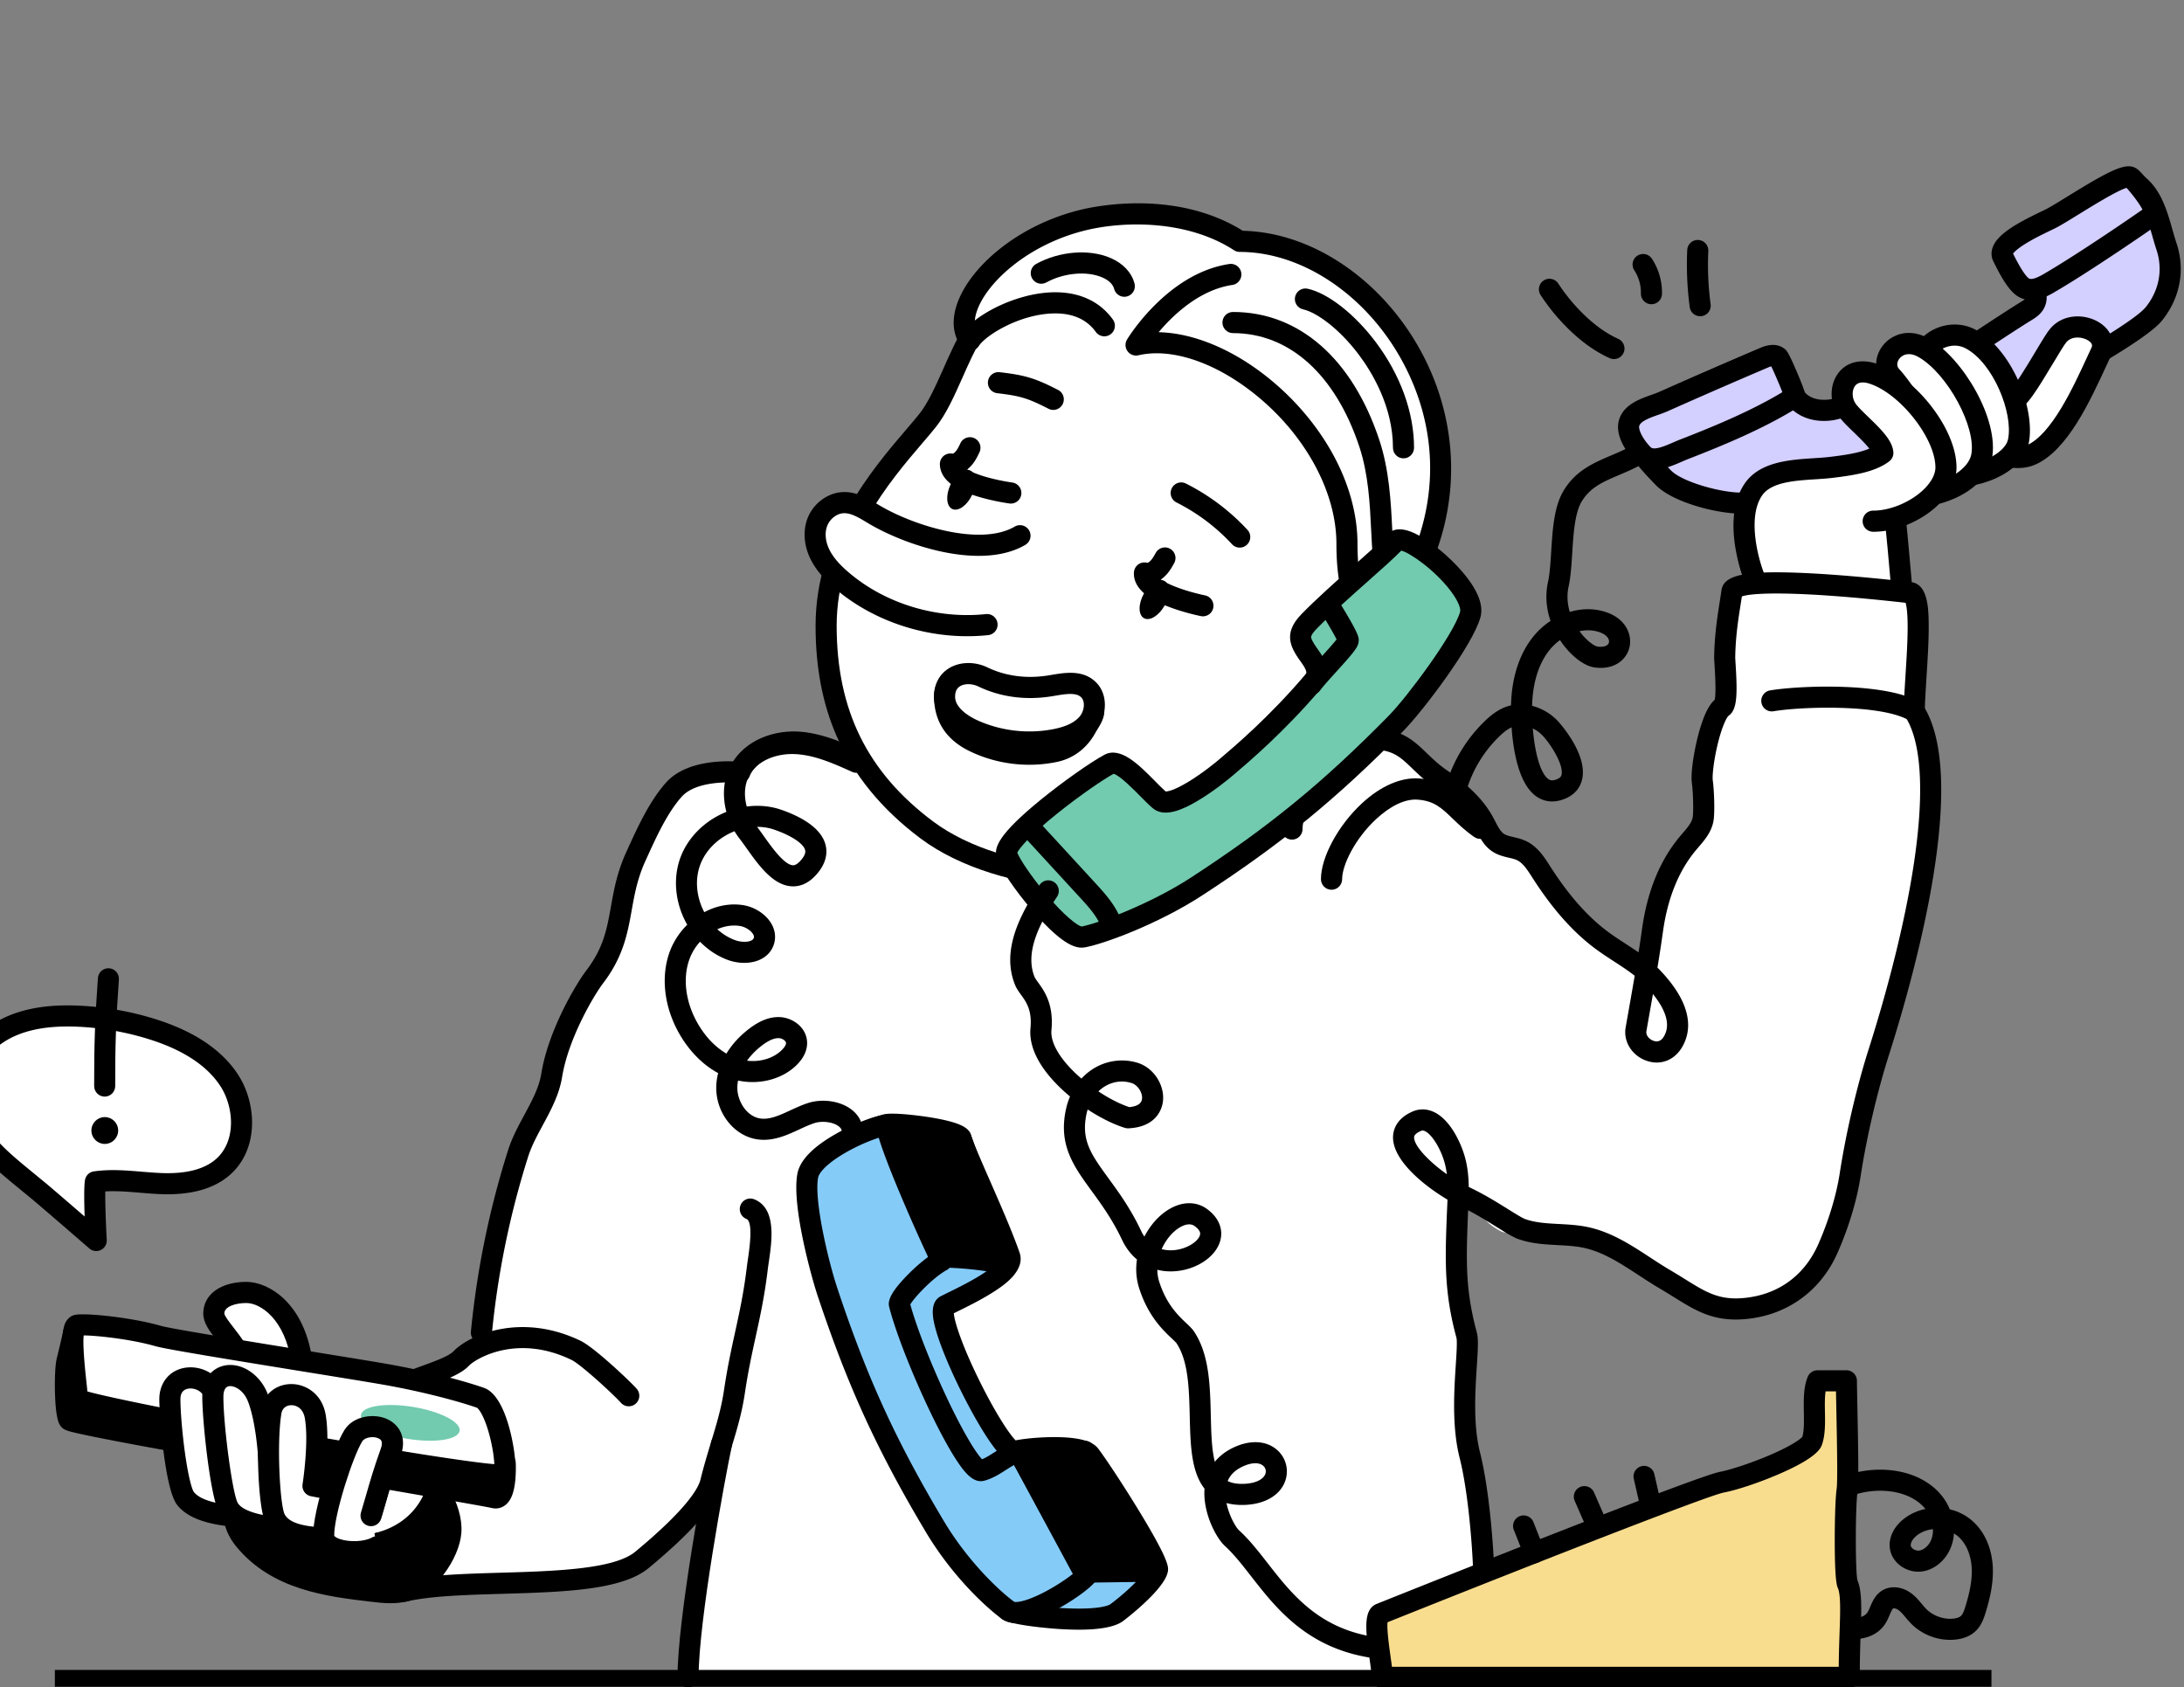 <svg xmlns="http://www.w3.org/2000/svg" viewBox="180 -100 2700 2086">
    <rect x="180" y="-100" width="2700" height="2086" fill="#808080" stroke="none"/>
    <g
        transform="translate(1968.261 105.652) rotate(0.0 453.913 392.609) scale(1.304 1.304)">
        <svg width="696.062" height="602.07" viewBox="0 0 696.062 602.07">
            <path
                d="M100.13 602.075c-5.707 0-11.07-1.814-15.813-5.397-16.174-12.218-21.141-43.688-22.615-64.877-4.537 2.08-8.615 5.695-11.771 8.749a117.994 117.994 0 0 0-30.393 49.158c-1.661 5.269-7.28 8.191-12.545 6.529-5.267-1.661-8.19-7.277-6.529-12.545 6.863-21.761 19.159-41.65 35.561-57.517 5.177-5.008 12.303-11.149 21.541-14.213a37.249 37.249 0 0 1 3.587-.992c.65-26.762 8.125-49.504 21.67-65.872a71.818 71.818 0 0 1 15.796-14.181c-3.531-10.239-5.452-22.877-2.388-36.926 1.691-7.751 2.338-17.998 3.021-28.846 1.298-20.6 2.64-41.899 11.269-56.839 11.373-19.69 28.731-27.081 45.52-34.229 7.726-3.289 15.714-6.69 23.286-11.346 4.704-2.892 10.863-1.425 13.756 3.281 2.893 4.705 1.424 10.863-3.281 13.756-8.841 5.436-17.526 9.134-25.926 12.71-15.646 6.662-28.003 11.924-36.036 25.832-6.281 10.876-7.527 30.647-8.627 48.093-.732 11.629-1.425 22.613-3.44 31.852-1.949 8.93-.99 17.167 1.111 24.138 12.039-3.549 24.649-3.486 35.96.777 18.178 6.849 23.368 22.038 20.498 33.252-2.863 11.186-14.195 21.271-33.037 18.604-9.914-1.405-22.276-10.88-31.495-24.137a84.318 84.318 0 0 1-1.201-1.776c-3.566 2.584-6.75 5.561-9.377 8.734-13.313 16.09-16.691 37.693-17.083 53.593 8.896 2.259 17.461 7.144 24.252 14.238.296.31 29.493 31.692 22.952 56.352-1.695 6.392-6.488 14.833-19.693 18.754-2.902.862-5.756 1.29-8.527 1.29zm-18.313-69.219c1.746 21.363 6.666 41.903 14.556 47.863 1.406 1.062 3.18 1.905 6.592.894 5.217-1.55 5.804-3.765 6.055-4.71 2.312-8.717-9.344-28.28-18.068-37.395a32.047 32.047 0 0 0-9.134-6.652zm44.274-92.173c6.97 9.542 14.445 14.177 17.019 14.541 5.8.825 10.06-.654 10.854-3.761.73-2.854-1.516-7.069-8.174-9.578-6.412-2.415-13.181-2.593-19.699-1.202z" />
            <path
                d="M650.52 14.182c21.189 12.13 24.458 38.79 32.128 61.969 6.973 21.074 3.386 44.473-11.893 63.516-12.991 16.19-81.784 53.941-74.86 49.605 41.157-25.775-109.296 67.74-153.853 87.054-69.726 30.224-100.8 37.658-158.193 42.731-20.42 1.805-64.378-9.509-78.27-23.894-14.241-14.746-27.216-28.414-32.168-48.306 44.748-20.408 156.443-28.687 158.95-25.837 7.807 8.876 20.869 11.572 32.552 9.773s43.329-14.676 54.281-19.125c55.134-22.395 80.484-43.113 127.065-72.444 4.492-2.828 9.724-5.329 11.768-10.227 4.565-10.938-8.52-21.342-9.802-33.125-1.333-12.248 76.434-63.823 102.297-81.689z"
                fill="#d3cfff" />
            <path
                d="M279.391 329.234c-23.553 0-65.31-10.873-81.005-27.125-14.258-14.763-29.002-30.029-34.68-52.837a10.001 10.001 0 0 1 5.555-11.515c26.584-12.124 72.945-19.277 98.214-22.463 15.682-1.977 31.551-3.501 44.684-4.292 21.165-1.275 24.326-.437 27.71 3.411 5.776 6.57 15.934 7.668 23.522 6.495 6.932-1.067 24.366-7.264 51.816-18.415l.223-.091c41.591-16.895 65.621-32.653 96.043-52.604 9.194-6.029 18.701-12.264 29.457-19.036a139.11 139.11 0 0 1 2.245-1.375c2.173-1.312 5.149-3.107 5.623-4.243.833-1.996-1.529-6.311-3.814-10.483-2.793-5.1-5.958-10.879-6.701-17.707-1.296-11.913 11.847-26.246 96.647-84.208 3.789-2.59 7.145-4.884 9.906-6.791a9.997 9.997 0 0 1 10.651-.451c20.561 11.77 26.956 34.194 32.598 53.979 1.346 4.717 2.616 9.173 4.058 13.527 8.334 25.189 3.382 51.766-13.588 72.915-2.196 2.737-8.879 11.065-44.658 33.048a808.55 808.55 0 0 1-23.287 13.755 458.015 458.015 0 0 1-7.553 4.205c-1.646.892-3.05 1.652-4.436 2.139-30.855 18.637-119.345 72.014-152.602 86.429-72.539 31.443-103.895 38.444-161.291 43.517a60.75 60.75 0 0 1-5.338.217zm-93.566-76.625c5.655 13.561 16.048 24.32 26.948 35.606 11.174 11.57 52.006 22.492 70.195 20.88 54.978-4.858 85.099-11.603 155.097-41.944 21.54-9.337 72.48-38.243 151.405-85.917 2.638-1.593 4.717-2.849 6.14-3.704.739-.443 1.308-.783 1.692-1.01 1.468-.866 2.881-1.363 4.212-1.575 18.163-10.338 53.621-31.789 61.441-41.536 12.646-15.761 16.364-35.485 10.199-54.115-1.572-4.752-2.96-9.618-4.302-14.325-4.379-15.353-8.547-29.967-18.402-38.606l-4.235 2.896c-14.322 9.79-35.968 24.584-54.251 38.265-24.818 18.569-31.627 26.271-33.47 28.918.709 2.548 2.331 5.511 4.031 8.614 3.91 7.142 9.267 16.921 4.729 27.793-2.995 7.176-9.21 10.926-13.747 13.664-.648.391-1.293.779-1.922 1.176-10.6 6.674-20.027 12.856-29.146 18.836-30.094 19.736-56.084 36.78-99.483 54.409l-.223.091c-20.271 8.234-44.988 17.91-56.3 19.653-15.072 2.314-29.271-1.487-38.819-10.234-17.012-.391-99.512 6.829-141.791 22.167z" />
            <path
                d="M300.678 181.582c4.404-1.877 9.832-3.649 13.649-.759 1.961 1.484 17.069 36.957 15.922 37.687-31.486 20.051-70.511 36.352-105.316 49.844-11.141 4.319-28.745 14.786-38.444 4.954-6.904-6.999-16.348-20.464-13.263-30.327 3.795-12.131 21.89-15.314 32.223-19.914a6509.35 6509.35 0 0 1 95.228-41.486z"
                fill="#d3cfff" />
            <path
                d="M196.768 287.424c-6.183 0-12.231-1.855-17.398-7.093-3.589-3.639-21.21-22.681-15.688-40.336 4.42-14.13 19.425-19.428 30.382-23.296 2.733-.965 5.314-1.876 7.318-2.769a6513.717 6513.717 0 0 1 95.374-41.548c4.023-1.716 14.708-6.268 23.605.467 1.983 1.501 3.549 2.687 11.909 22.281 8.208 19.24 8.113 21.559 8.03 23.605-.136 3.36-1.887 6.43-4.683 8.21-32.628 20.779-72.435 37.307-107.071 50.732-1.64.636-3.555 1.473-5.583 2.357-7.331 3.203-16.913 7.389-26.196 7.389zm107.83-96.643a6495.638 6495.638 0 0 0-95.082 41.422c-2.73 1.215-5.676 2.255-8.795 3.356-6.973 2.462-16.521 5.833-17.952 10.407-1.048 3.352 3.146 12.521 10.838 20.32 3.278 3.319 14.59-1.625 21.351-4.578 2.226-.972 4.328-1.891 6.36-2.679 31.431-12.184 67.164-26.944 97.103-44.96-2.837-7.289-7.833-18.912-10.565-24.489-.744.212-1.795.577-3.258 1.2z" />
            <path
                d="M648.878 10.579c3.06 2.134 27.834 30.569 20.538 35.865s-64.353 44.59-98.184 64.256c-7.253 4.216-16.216 8.414-23.615 4.459-8.568-4.579-18.28-25.908-20.094-29.264-7.361-13.622 38.358-32.406 47.269-37.328 19.542-10.796 66.497-43.283 74.086-37.989z"
                fill="#d3cfff" />
            <path
                d="M554.193 126.764c-3.697 0-7.527-.775-11.288-2.785-9.023-4.822-16.504-17.98-23.244-31.48-.415-.832-.729-1.471-.933-1.846-2.219-4.106-2.608-8.694-1.128-13.27 4.33-13.381 24.282-23.941 46.11-34.472 2.716-1.311 5.062-2.442 6.247-3.097 4.904-2.71 11.93-7.041 19.366-11.627 42.059-25.933 55.728-32.469 65.276-25.811 3.278 2.287 10.264 10.648 14.178 15.856 10.657 14.181 11.939 21.064 11.976 25.009.044 4.626-1.947 8.742-5.463 11.294-6.861 4.98-64.812 44.916-99.032 64.809-4.31 2.506-12.762 7.419-22.065 7.419zm-17.061-44.045.423.846c9.391 18.812 13.685 22.188 14.776 22.775 2.251 1.201 6.919-.239 13.875-4.286 30.048-17.466 78.775-50.704 93.587-61.053-2.8-5.759-10.7-15.868-15.11-20.603-8.834 2.599-31.961 16.858-44.862 24.812-7.646 4.715-14.869 9.168-20.192 12.109-1.668.922-4.122 2.105-7.229 3.604-6.419 3.098-15.211 7.339-22.874 12.031-8.35 5.112-11.357 8.34-12.394 9.764zm-378.396 99.969a9.95 9.95 0 0 1-4.123-.896c-13.08-5.93-25.484-14.628-37.922-26.592a190.896 190.896 0 0 1-27.451-33.156c-3.02-4.624-1.719-10.821 2.906-13.84 4.626-3.021 10.821-1.717 13.84 2.906a170.936 170.936 0 0 0 24.571 29.677c10.77 10.359 21.34 17.814 32.313 22.79 5.03 2.28 7.259 8.206 4.979 13.236a10.003 10.003 0 0 1-9.113 5.874zm35.562-51.984c-.081 0-.162 0-.243-.003-5.521-.132-9.891-4.714-9.759-10.235.183-7.687-2.039-15.461-6.257-21.892-3.028-4.618-1.74-10.817 2.878-13.847 4.618-3.028 10.816-1.741 13.847 2.878 6.422 9.792 9.806 21.631 9.526 33.337-.13 5.439-4.58 9.762-9.992 9.762zm46.187 11.379c-4.931 0-9.223-3.646-9.898-8.668a301.897 301.897 0 0 1-2.363-54.083c.256-5.517 4.899-9.807 10.453-9.525 5.517.256 9.781 4.936 9.525 10.453a281.73 281.73 0 0 0 2.207 50.489c.736 5.474-3.104 10.508-8.578 11.244-.452.061-.901.09-1.346.09z" />
        </svg>
    </g>
    <g
        transform="translate(378.261 151.304) rotate(0.0 1207.174 917.609) scale(1.303 1.307)">
        <svg width="1852.744" height="1403.621" viewBox="0 0 1852.744 1403.621">
            <g fill="#fff">
                <path
                    d="m500.684 1393.621-1.194-34.042c-1.268-36.167 31.392-149.747 32.864-185.907 2.109-51.799-7.907-602.574 17.226-635.347 58.146-75.82 205.127 42.291 336.015 40.078s259.774-6.275 288.691 79.236 51.822 200.189 54.087 254.785c.758 18.279 2.961 36.315 2.265 54.596-1.608 42.251-2.195 69.869 8.867 110.678 3.597 13.268-10.029 70.169 3.108 113.854 10.61 35.282 19.075 177.585 6.816 198.73l-748.745 3.34z" />
                <path
                    d="M522.106 1209.669c10.248-28.555 18.127-55.868 22.558-85.703 6.793-45.739 16.085-70.632 21.667-116.534 2.097-17.243 110.774-299.29 104.048-364.042s-92.699-94.076-120.798-105.064c-29.336-11.472-43.055-5.068-62.202 16.088-15.399 17.015-27.825 42.127-36.284 63.46-17.432 43.958-8.58 73.843-38.732 113.427-9.286 12.191-21.467 23.534-23.744 38.689-1.706 11.35-20.916 51.657-19.164 63 4.027 26.063-21.98 40.388-29.984 65.517-17.556 55.118-34.883 177.653-34.883 233.558 0 112.234 207.27 106.159 217.518 77.604z" />
                <path
                    d="M427.084 1075.356c-57.255-20.835-131.706 6.689-141.586 17.24-9.88 10.552-42.231 17.72-61.96 27.758-28.149 14.323-56.881 27.784-83.442 44.872-31.57 20.31 37.787 153.659 91.021 147.557 62.338-7.146 188.296 1.324 225.756-29.625 14.406-11.902 64.333-48.567 65.232-73.489 1.747-48.385-45.121-116.154-95.022-134.313zm1225.378-707.924s-5.175-59.395-6.072-65.853c-3.789-27.284-142.582-28.198-143.022-8.514s1.043 55.251 19.99 81.524c10.584 14.677 130.442 8.067 129.104-7.158z" />
            </g>
            <path
                d="M1571.344 392.805c-47.18 0-53.616-8.925-56.098-12.367-15.341-21.272-22.702-50.744-21.877-87.596.303-13.523 16.939-20.777 52.356-22.827 22.408-1.3 47.441.035 66.969 3.564 27.541 4.978 41.803 13.687 43.6 26.624.906 6.52 5.594 60.209 6.129 66.353.449 5.107-1.729 12.207-14.66 17.019-16.854 6.271-48.577 8.869-70.621 9.188-1.998.029-3.93.043-5.798.043zm-40.272-24.62c4.429 2.678 24.402 5.678 56.595 4.26 28.581-1.261 47.82-5.211 54.487-8.101-2.035-23.256-4.956-55.791-5.632-61.105-.575-.766-5.207-5.929-27.073-9.923-17.38-3.175-39.989-4.464-60.479-3.447-21.825 1.082-32.139 4.227-35.649 6.016-.345 30.83 5.623 55.141 17.751 72.301zm111.426.104.002.019v-.019z" />
            <path
                d="M1759.059 186.154c9.785-5.283 34.859-53.566 41.941-61.537 15.158-17.059 49.323-3.019 40.228 16.288-14.591 30.975-36.547 83.574-65.89 96.909-23.668 10.756-62.11-13.379-74.887-41.783"
                fill="#fff" />
            <path
                d="M1762.485 250.441c-6.653 0-13.767-1.394-21.143-4.176-21.408-8.077-41.039-26.186-50.011-46.132-2.265-5.037-.019-10.957 5.018-13.223s10.956-.02 13.222 5.018c6.689 14.873 22.658 29.522 38.831 35.624 8.929 3.369 17.025 3.78 22.798 1.158 23.21-10.549 43.333-54.007 56.649-82.764 1.509-3.259 2.953-6.377 4.332-9.304.566-1.202 1.745-3.704-2.926-6.787-5.163-3.407-15.256-4.815-20.78 1.402-2.008 2.26-7.587 11.558-12.51 19.761-16.634 27.719-24.778 39.95-32.155 43.934-4.86 2.625-10.926.812-13.551-4.047-2.594-4.804-.854-10.786 3.879-13.458 4.696-3.423 17.686-25.068 24.677-36.72 7.32-12.198 11.613-19.27 14.708-22.754 12.502-14.07 33.585-13.497 46.747-4.811 11.622 7.669 15.548 20.231 10.002 32.003-1.361 2.889-2.786 5.967-4.276 9.184-15.428 33.318-36.557 78.949-66.523 92.567-5.169 2.35-10.886 3.523-16.99 3.523zm-8.178-73.086-.07.038.07-.038z" />
            <path
                d="M1706.618 201.077c1.245-10.121-22.551-39.987-30.002-47.209-14.102-13.67 15.974-38.901 41.102-25.391 29.916 16.084 50.95 67.648 45.164 96.619-4.667 23.368-46.302 38.434-76.822 32.227"
                fill="#fff" />
            <path
                d="M1700.753 268.729c-5.732 0-11.357-.523-16.687-1.606-5.412-1.101-8.907-6.38-7.807-11.792 1.1-5.413 6.379-8.913 11.792-7.808 16.898 3.438 39.379-.855 53.452-10.209 6.499-4.318 10.608-9.354 11.572-14.178 4.957-24.815-13.958-71.802-40.093-85.853-11.354-6.104-24.147-.568-28.652 5.59-1.945 2.659-1.229 3.354-.754 3.812 4.148 4.022 12.394 13.791 19.501 23.975 13.079 18.737 14.067 26.749 13.466 31.636-.674 5.48-5.667 9.392-11.146 8.704-5.355-.658-9.198-5.436-8.744-10.767-.812-6.678-18.549-30.997-26.998-39.187-8.317-8.062-8.893-19.831-1.467-29.981 10.244-14.006 33.905-22.346 54.265-11.397 15.75 8.467 30.462 26.037 40.365 48.205 9.385 21.01 13.075 43.133 9.869 59.181-2.042 10.222-8.997 19.529-20.115 26.918-14.207 9.44-33.551 14.757-51.82 14.757zm-4.06-68.874v.008-.008z" />
            <path
                d="M1671.883 214.603c1.426-11.028-21.932-43.092-29.283-50.817-13.913-14.62 5.428-41.323 30.408-27.069 29.739 16.969 61.227 71.418 54.915 103.025-5.091 25.494-47.133 42.604-77.652 36.387"
                fill="#fff" />
            <path
                d="M1663.746 287.427c-5.313 0-10.518-.489-15.471-1.498-5.412-1.103-8.905-6.383-7.803-11.795s6.386-8.898 11.795-7.803c15.98 3.257 37.196-1.151 51.596-10.717 7.95-5.281 13.012-11.613 14.254-17.83 5.132-25.698-22.474-76.638-50.065-92.382-8.613-4.914-14.981-2.453-18.068 1.49-.728.929-4.156 5.779-.14 10 4.09 4.298 12.185 14.767 19.13 25.701 12.758 20.087 13.431 28.62 12.827 33.291-.708 5.478-5.721 9.346-11.2 8.635-5.417-.7-9.257-5.611-8.657-11.017-.24-6.969-17.914-33.709-26.587-42.823-9.497-9.979-9.958-24.831-1.12-36.118 8.481-10.831 25.291-17.051 43.728-6.53 32.325 18.445 67.113 76.88 59.766 113.669-2.324 11.637-10.208 22.208-22.8 30.573-14.654 9.734-33.51 15.153-51.183 15.153zm-1.781-74.107v.005-.005z" />
            <path
                d="M1514.516 359.059c-6.063-12.764-21.727-61.368-3.032-88.407 14.4-20.827 49.985-18.013 73.516-20.827 19.099-2.285 37.895-5.087 49.263-13.698-.758-11.094-25.011-29.071-33.259-39.858-12.258-16.033-3.12-44.123 24.164-35.028 32.483 10.828 68.979 56.354 68.968 88.585-.009 25.997-37.895 50.997-69.04 50.866"
                fill="#fff" />
            <path
                d="M1514.523 369.06a10 10 0 0 1-9.04-5.711c-7.422-15.624-23.761-67.236-2.225-98.386 14.218-20.563 42.646-22.387 65.488-23.852 5.421-.348 10.542-.676 15.066-1.218 13.762-1.646 27.754-3.632 37.599-7.887-3.848-4.902-10.603-11.417-14.794-15.46-5.28-5.093-10.267-9.903-13.557-14.206-9.251-12.1-9.905-29.375-1.553-41.075 7.866-11.021 21.631-14.578 36.823-9.515 17.44 5.814 36.163 20.237 51.368 39.572 15.537 19.757 24.444 41.08 24.438 58.503-.004 11.866-5.669 23.775-16.383 34.44-16.144 16.071-40.612 26.422-62.41 26.424h-.289c-5.523-.023-9.981-4.52-9.958-10.042.023-5.509 4.496-9.958 9.999-9.958.079-.002.16 0 .24 0 16.271 0 36.105-8.45 48.308-20.598 6.765-6.733 10.491-13.934 10.493-20.272.009-27.279-33.089-69.414-62.131-79.096-4.672-1.556-10.932-2.447-14.22 2.16-2.865 4.014-3.213 11.585 1.163 17.308 2.374 3.104 6.833 7.405 11.554 11.959 11.816 11.398 22.978 22.164 23.737 33.292a10 10 0 0 1-3.939 8.653c-13.295 10.069-33.183 13.151-54.112 15.655-5.071.607-10.458.952-16.161 1.318-19.502 1.251-41.607 2.669-50.317 15.268-15.114 21.858-2.475 65.138 3.839 78.429 2.37 4.989.247 10.954-4.742 13.324a9.975 9.975 0 0 1-4.284.969z" />
            <path
                d="M1169.249 304.802c1.119 114.724-67.096 222.514-145.176 286.989-84.439 69.726-228.919 51.537-296.754 1.026-76.605-57.041-95.671-126.332-95.67-193.328 0-93.677 69.381-160.618 96-193.719 24.139-30.017 34.63-91.461 71.747-115.2 43.762-27.989 221.34-57.213 299.169 27.843 77.828 85.056 70.299 146.913 70.684 186.388z"
                fill="#fff" />
            <path
                d="M881.201 647.623c-4.014 0-8.052-.079-12.121-.237-56.304-2.19-111.532-19.591-147.734-46.547-36.781-27.387-63.614-60.005-79.753-96.948-13.421-30.719-19.945-64.869-19.945-104.401 0-85.249 53.937-148.12 86.163-185.685 4.667-5.44 8.697-10.139 12.044-14.301 8.578-10.667 15.586-26.39 23.006-43.036 12.161-27.281 25.943-58.203 51.146-74.321 23.13-14.794 79.392-29.865 142.169-30.047 33.793-.103 64.714 4.141 91.93 12.595 32.316 10.039 58.504 25.842 77.836 46.969 73.997 80.869 73.59 142.258 73.321 182.88-.024 3.577-.046 6.957-.015 10.161.537 55.021-14.709 112.835-44.09 167.19-26.274 48.607-62.484 92.733-104.718 127.608-37.811 31.223-90.446 48.119-149.239 48.12zm56.016-575.524h-.982c-58.331.169-111.262 13.983-131.45 26.895-20.152 12.89-32.1 39.694-43.655 65.616-7.963 17.864-15.484 34.738-25.688 47.427-3.546 4.41-7.673 9.22-12.451 14.79-30.423 35.463-81.342 94.817-81.342 172.662 0 79.87 29.12 138.753 91.643 185.309 33.088 24.638 84.142 40.563 136.567 42.604 3.814.148 7.613.222 11.373.222 54.133.002 102.254-15.284 136.475-43.542 69.186-57.131 142.702-160.474 141.543-279.182-.033-3.368-.01-6.827.014-10.489.264-39.74.625-94.165-68.076-169.245C1049.046 79.11 977.06 72.1 937.217 72.1z" />
            <path
                d="M847.167 195.434a9.95 9.95 0 0 1-4.539-1.096c-19.551-9.981-26.822-12.18-48.625-14.706-5.486-.636-9.418-5.599-8.783-11.084.636-5.487 5.604-9.412 11.084-8.783 24.303 2.815 33.626 5.635 55.417 16.761 4.919 2.511 6.871 8.534 4.359 13.453a10 10 0 0 1-8.915 5.455zm176.908 130.236a9.973 9.973 0 0 1-7.328-3.192 185.005 185.005 0 0 0-52.682-39.525c-4.936-2.478-6.928-8.488-4.45-13.424 2.479-4.935 8.487-6.93 13.424-4.449a204.964 204.964 0 0 1 58.359 43.783c3.76 4.046 3.528 10.373-.518 14.133a9.967 9.967 0 0 1-6.805 2.675zm-34.907 64.988c-.643 0-1.294-.062-1.949-.191-.61-.121-15.112-3.016-29.718-8.512-8.622-3.244-34.859-13.116-33.795-32.812.298-5.516 5.015-9.731 10.525-9.446 5.515.298 9.744 5.01 9.446 10.524-.002.051 1.302 5.652 20.868 13.015 13.076 4.92 26.418 7.583 26.551 7.609 5.418 1.07 8.942 6.331 7.872 11.749-.941 4.764-5.122 8.063-9.8 8.063z" />
            <ellipse cx="942.533" cy="374.978" rx="20.098" ry="11.332"
                transform="matrix(.485 -.875 .875 .485 157.734 1017.681)" />
            <path
                d="M939.642 359.937a10 10 0 0 1-8.974-5.574c-2.445-4.952-.414-10.948 4.539-13.395 4-1.975 5.541-3.704 9.158-10.276 2.663-4.839 8.745-6.603 13.583-3.939 4.838 2.663 6.602 8.744 3.939 13.582-4.181 7.598-8.149 13.789-17.824 18.567a9.971 9.971 0 0 1-4.42 1.035zm-132.716-75.92c-.438 0-.88-.028-1.326-.088-.616-.081-15.273-2.052-30.197-6.611-8.811-2.691-35.621-10.881-35.807-30.604-.052-5.522 4.383-10.041 9.905-10.094h.096c5.479 0 9.946 4.415 9.998 9.906 0 .051 1.658 5.558 21.651 11.665 13.361 4.082 26.845 5.894 26.98 5.912 5.475.725 9.326 5.751 8.601 11.226-.666 5.029-4.962 8.688-9.901 8.688z" />
            <ellipse cx="760.023" cy="271.303" rx="20.098" ry="11.332"
                transform="matrix(.428 -.904 .904 .428 189.372 841.915)" />
            <path
                d="M755.552 256.497a9.996 9.996 0 0 1-8.677-5.015c-2.754-4.787-1.107-10.9 3.68-13.655 3.867-2.225 5.295-4.048 8.489-10.837 2.351-4.997 8.308-7.145 13.306-4.792 4.998 2.351 7.143 8.308 4.792 13.306-3.691 7.847-7.258 14.276-16.612 19.659a9.955 9.955 0 0 1-4.978 1.334z" />
            <path
                d="M784.348 398.502c-49.551 5.198-100.812-10.327-137.708-41.707-8.181-6.958-15.785-14.794-20.578-24.211-4.794-9.417-6.541-20.623-2.876-30.597s13.387-18.234 24.414-18.824c10.926-.584 20.587 5.857 29.826 11.314 33.563 19.824 100.783 41.778 138.173 19.965"
                fill="#fff" />
            <path
                d="M765.542 409.479c-45.741 0-91.45-16.21-125.38-45.068-10.97-9.329-18.282-18.001-23.012-27.292-6.469-12.707-7.691-26.771-3.35-38.582 5.204-14.163 18.884-24.592 33.267-25.36 13.025-.712 23.69 5.671 33.095 11.29.787.471 1.57.938 2.351 1.399 32.509 19.201 95.686 38.819 128.048 19.938 4.77-2.782 10.893-1.172 13.677 3.599 2.783 4.771 1.172 10.894-3.599 13.677-41.945 24.469-113.223.726-148.297-19.992-.809-.478-1.621-.963-2.437-1.451-7.625-4.555-14.833-8.841-21.77-8.488-6.529.35-13.074 5.518-15.562 12.288-2.427 6.604-1.552 14.846 2.401 22.61 3.49 6.856 9.255 13.57 18.145 21.13 34.76 29.565 83.43 44.293 130.187 39.381 5.495-.567 10.413 3.409 10.989 8.902.576 5.492-3.409 10.412-8.902 10.988a190.487 190.487 0 0 1-19.85 1.032z" />
            <path
                d="M895.638 115.818c-32.867-45.474-112.928-8.686-127.545 13.798-22.512-28.382 27.061-94.625 108.297-113.97 33.946-8.083 97.827-11.982 147.683 20.355 134.06 0 269.47 195.245 135.175 363.487 0 0-33.428 3.586-33.438-77.529-.013-105.074-121.276-206.127-200.098-187.937 0 0 35.704-58.611 89.937-66.695"
                fill="#fff" />
            <path
                d="M1158.755 409.503c-3.501 0-12.008-.896-20.566-8.585-14.844-13.335-22.374-39.9-22.378-78.957-.006-49.264-29.818-103.576-77.801-141.742-37.739-30.019-78.878-43.646-110.048-36.451a9.992 9.992 0 0 1-10.357-3.892 10 10 0 0 1-.432-11.055c1.557-2.557 38.809-62.709 97.002-71.384 5.458-.807 10.551 2.953 11.365 8.416s-2.954 10.551-8.417 11.365c-31.05 4.629-55.874 28.041-69.989 44.73 32.412.646 69.459 15.68 103.325 42.617 24.516 19.5 45.374 43.62 60.319 69.754 16.372 28.629 25.028 58.934 25.032 87.639.005 42.181 9.392 57.805 14.986 63.364 1.597 1.587 3.093 2.573 4.341 3.186 54.115-70.809 64.512-153.96 28.389-229.016-32.671-67.883-96.75-113.491-159.453-113.491-1.931 0-3.821-.56-5.442-1.61-43.565-28.256-102.604-27.902-139.924-19.017-54.848 13.061-94.486 49.123-103.937 76.424-.928 2.683-1.748 5.812-2.021 9.004 17.76-13.761 47.075-25.948 73.966-26.613 24.673-.608 44.401 8.302 57.027 25.771 3.235 4.476 2.229 10.727-2.247 13.962-4.477 3.236-10.728 2.229-13.962-2.247-8.712-12.053-22.287-17.949-40.325-17.492-31.936.789-63.945 20.443-70.731 30.883a10 10 0 0 1-16.219.764c-8.275-10.433-9.834-24.842-4.388-40.573 6.162-17.804 20.69-36.406 40.907-52.384 21.976-17.367 48.704-30.146 77.296-36.953 14.706-3.503 90.4-18.773 152.952 20.111 69.258 1.384 139.094 51.179 174.521 124.789 18.507 38.452 26.118 80.702 22.01 122.184-4.647 46.93-23.655 91.584-56.494 132.724a10.002 10.002 0 0 1-6.749 3.705c-.216.022-.756.07-1.56.07z" />
            <path
                d="M1179.47 380.769c-.688 0-1.386-.071-2.086-.22-25.392-5.39-26.883-36.008-28.609-71.46-1.208-24.813-2.578-52.938-11.244-78.937-22.741-68.223-66.421-107.352-119.833-107.352-.011 0-.024-.005-.027 0-5.522 0-9.999-4.476-10-9.998s4.475-10.001 9.998-10.002h.03c62.579 0 113.166 44.108 138.806 121.027 9.535 28.605 11.039 59.479 12.247 84.288.786 16.127 1.464 30.055 3.967 40.054 2.893 11.557 6.896 12.406 8.819 12.814 5.403 1.146 8.853 6.456 7.706 11.858-.999 4.703-5.15 7.926-9.772 7.926z" />
            <path
                d="M1179.46 241.247c-5.523 0-10-4.478-10-10 0-39.23-20.296-71.999-32.395-88.041-19.432-25.765-41-40.281-52.817-42.867-5.395-1.18-8.812-6.511-7.632-11.905 1.181-5.396 6.515-8.812 11.906-7.632 19.299 4.222 44.621 23.99 64.51 50.361 23.491 31.146 36.427 66.69 36.427 100.084 0 5.522-4.477 10-10 10zm-264.87-152.8c-4.422 0-8.466-2.956-9.657-7.431-1.505-5.657-7.017-9.069-11.375-10.935-14.627-6.264-36.411-4.293-52.974 4.79-4.843 2.656-10.921.883-13.577-3.959-2.656-4.843-.883-10.921 3.959-13.576 21.933-12.028 50.25-14.295 70.463-5.641 11.933 5.108 20.041 13.694 22.83 24.176 1.42 5.338-1.755 10.815-7.092 12.236-.861.229-1.727.339-2.578.339z" />
            <path
                d="M1117.515 394.19c12.647-10.415 42.179-32.977 68.913-13.534 22.232 16.168 8.809 62.427-6.968 82.799-27.39 35.368-75.712 54.432-99.138 27.284"
                fill="#fff" />
            <path
                d="M1109.849 513.594c-15.066 0-27.866-5.623-37.097-16.321-3.608-4.182-3.144-10.496 1.038-14.104s10.496-3.144 14.104 1.038c5.588 6.477 13.331 9.617 23.053 9.373 19.869-.527 44.226-15.094 60.607-36.247 9.735-12.57 18.691-37.023 16.185-54.609-.923-6.476-3.343-11.179-7.193-13.979-14.741-10.722-32.749-6.536-56.674 13.166-4.263 3.511-10.565 2.899-14.076-1.362-3.511-4.264-2.901-10.565 1.362-14.077 7.393-6.088 18.762-14.746 32.088-19.633 17.913-6.566 34.878-4.587 49.063 5.731 8.272 6.016 13.539 15.467 15.229 27.332 3.41 23.934-7.848 53.762-20.173 69.677-20.164 26.038-49.953 43.306-75.89 43.993a59.11 59.11 0 0 1-1.627.022zM844.97 469.849c12.386-1.953 26.741-5.381 36.168 2.886 8.891 7.796 2.69 13.537-3.098 23.848-6.809 12.131-17.556 19.514-29.128 21.944-25.263 5.305-52.295 2.274-76.042-8.975-23.602-11.18-28.66-28-28.827-42.558-.243-21.155 22.291-13.006 37.646-5.638 19.591 9.401 41.819 11.875 63.28 8.492z" />
            <path
                d="M824.379 531.063c-19.208 0-38.377-4.226-55.79-12.474-22.653-10.729-34.276-28.051-34.546-51.479-.134-11.72 5.062-17.51 9.445-20.304 11.798-7.521 28.925-.992 42.527 5.535 17.114 8.212 36.965 10.851 57.396 7.63 1.154-.182 2.325-.377 3.508-.574 12.795-2.13 28.721-4.782 40.811 5.819 13.768 12.072 6.183 24.454 1.652 31.853-.868 1.418-1.766 2.883-2.623 4.41-7.927 14.123-20.639 23.653-35.793 26.836a129.415 129.415 0 0 1-26.588 2.748zm-69.961-67.44c-.163.445-.396 1.481-.375 3.258.122 10.621 2.859 24.043 23.108 33.635 21.567 10.215 46.323 13.137 69.706 8.227 9.424-1.979 17.401-8.035 22.463-17.053 1.043-1.858 2.087-3.562 3.008-5.065 1.111-1.814 2.571-4.198 3.096-5.515-.19-.213-.472-.499-.878-.855-4.967-4.354-14.815-2.713-24.34-1.128-1.24.206-2.468.411-3.678.602-24.458 3.855-48.375.62-69.164-9.354-16.257-7.801-21.839-7.045-22.945-6.75zm90.551 6.227h.01z" />
            <path
                d="M843.685 456.494c12.386-1.953 26.741-5.381 36.168 2.886 8.891 7.796 7.811 22.91.343 32.077s-19.383 13.453-30.988 15.722c-26.121 5.108-53.803 1.909-78.071-9.022-13.274-5.979-26.927-16.605-27.094-31.163-.243-21.155 21.007-26.361 36.361-18.992 19.591 9.401 41.819 11.875 63.28 8.492z"
                fill="#fff" />
            <path
                d="M824.592 519.546c-19.768 0-39.555-4.159-57.562-12.27-20.778-9.36-32.801-24-32.987-40.166-.134-11.719 4.745-21.329 13.739-27.062 10.22-6.513 24.723-6.929 36.949-1.062 17.115 8.213 36.965 10.852 57.396 7.63 1.154-.183 2.327-.377 3.511-.574 12.795-2.129 28.718-4.78 40.807 5.82 13.575 11.902 11.736 33.349 1.503 45.911-7.838 9.621-19.882 15.908-36.821 19.222a138.384 138.384 0 0 1-26.536 2.551zm-57.994-64.698c-3.051 0-5.903.688-8.067 2.066-3.075 1.96-4.544 5.221-4.489 9.967.135 11.761 16.262 19.935 21.202 22.16 22.375 10.077 47.962 13.035 72.045 8.325 12.162-2.378 20.39-6.377 25.154-12.225 4.166-5.113 5.431-14.196.817-18.242-4.966-4.354-14.814-2.716-24.338-1.129-1.241.206-2.47.411-3.681.602-24.457 3.855-48.375.621-69.164-9.354-3.012-1.445-6.35-2.17-9.479-2.17zM304.6 1078.175c-.325 0-.652-.016-.982-.048-5.497-.536-9.519-5.427-8.982-10.924a833.325 833.325 0 0 1 35.308-171.731c3.723-11.688 9.615-22.579 15.313-33.112 7.199-13.308 14-25.878 16.136-39.06 6.467-39.912 31.774-83.3 43.016-98.059 16.097-21.132 19.347-39.241 23.111-60.212 2.852-15.89 5.801-32.321 14.481-51.312l1.176-2.574c9.347-20.481 20.979-45.97 36.79-63.438 22.35-24.696 68.817-19.542 70.785-19.311 5.485.646 9.408 5.615 8.763 11.101-.646 5.481-5.608 9.399-11.091 8.764-10.585-1.219-40.836-1.269-53.628 12.866-13.731 15.171-24.193 38.096-33.423 58.322l-1.18 2.584c-7.631 16.696-10.354 31.864-12.986 46.532-3.868 21.548-7.867 43.829-26.886 68.798-9.845 12.924-33.378 53.312-39.184 89.139-2.677 16.522-10.613 31.191-18.287 45.377-5.5 10.167-10.695 19.77-13.847 29.666a813.33 813.33 0 0 0-34.459 167.603c-.503 5.166-4.855 9.029-9.941 9.03zm-73.491 244.61c-4.551 0-8.666-3.126-9.734-7.75-1.244-5.381 2.11-10.751 7.491-11.995 24.89-5.754 58.812-6.749 94.728-7.804 50.04-1.47 106.756-3.135 126.912-19.787 49.231-40.675 59.911-60.18 61.895-68.186 3.239-13.069 6.7-24.413 10.047-35.384 5.002-16.395 9.726-31.88 12.326-49.383 3.172-21.359 6.882-38.252 10.47-54.589 4.218-19.207 8.203-37.349 11.162-61.684.3-2.466.694-5.161 1.111-8.015 1.396-9.554 5.105-34.932-1.508-37.578-5.128-2.052-7.621-7.872-5.569-12.999 2.051-5.128 7.872-7.619 12.999-5.569 21.253 8.504 16.809 38.915 13.868 59.038-.399 2.731-.776 5.311-1.047 7.537-3.074 25.281-7.158 43.875-11.481 63.56-3.516 16.007-7.15 32.558-10.221 53.236-2.819 18.978-7.754 35.154-12.979 52.281-3.271 10.721-6.653 21.806-9.764 34.358-4.644 18.735-27.073 44.509-68.57 78.793-25.447 21.024-80.635 22.645-139.063 24.36-34.895 1.024-67.854 1.992-90.81 7.299-.758.175-1.516.259-2.261.259z" />
            <path
                d="M140.106 1175.228a9.998 9.998 0 0 1-8.707-5.066c-2.726-4.804-1.042-10.907 3.762-13.633a2103.723 2103.723 0 0 1 83.842-45.087c8.297-4.223 18.354-7.854 28.08-11.365 12.541-4.527 26.756-9.659 31.115-14.315 13.741-14.675 63.198-37.51 120.654-9.778 12.524 6.045 45.336 36.736 52.964 45.153 3.709 4.092 3.398 10.416-.694 14.125-4.093 3.707-10.417 3.398-14.125-.695-8.397-9.266-38.494-36.544-46.838-40.571-52.501-25.34-91.799-.503-97.361 5.437-7.645 8.165-22.837 13.65-38.922 19.457-9.151 3.305-18.613 6.721-25.802 10.378a2086.503 2086.503 0 0 0-83.042 44.657 9.958 9.958 0 0 1-4.926 1.305z" />
            <path
                d="M200.386 1312.696c10.227 1.211 20.699 2.411 30.732.087 21.225-4.916 42.902-34.276 44.501-56.005 1.599-21.728-15.865-49.717-31.681-64.7-15.817-14.983-103.841-33.307-133.848-12.646-30.183 20.782-55.565 54.557-29.898 85.268 30.319 36.276 75.778 42.736 120.194 47.995z" />
            <path
                d="M218.392 1324.107c-6.678 0-13.16-.768-19.182-1.48-41.356-4.897-92.826-10.992-126.691-51.513-10.229-12.239-14.415-25.77-12.441-40.214 3.829-28.021 29.425-49.434 44.341-59.704 20.782-14.309 58.603-11.6 79.299-8.711 25.406 3.547 56.006 11.828 67.097 22.334 15.078 14.284 36.783 45.431 34.777 72.694-1.794 24.384-25.486 58.82-52.217 65.012-5.027 1.164-10.058 1.582-14.982 1.582zm-16.831-21.341c9.269 1.097 18.853 2.232 27.299.275 15.843-3.669 35.438-28.704 36.784-46.995 1.276-17.337-13.532-42.447-28.585-56.707-4.601-4.358-25.614-12.789-56.108-17.045-29.43-4.111-54.41-2.049-65.192 5.375-20.452 14.082-33.86 31.256-35.867 45.939-1.197 8.758 1.411 16.83 7.971 24.68 26.647 31.884 65.581 38.779 113.697 44.478z" />
            <path
                d="M46.093 1183.305c21.427-24.256 65.962-29.065 109.598-22.777 45.955 6.623 114.646 22.289 107.88 51.171s-29.147 48.981-57.341 55.663"
                fill="#fff" />
            <path
                d="M206.222 1277.364c-4.529 0-8.632-3.097-9.722-7.695-1.274-5.374 2.05-10.764 7.424-12.037 25.602-6.068 44.26-24.092 49.911-48.214.348-1.484.456-3.365-1.379-6.055-8.77-12.853-46.395-25.474-98.191-32.938-46.353-6.681-83.99.608-100.678 19.499-3.656 4.14-9.976 4.53-14.115.874s-4.53-9.976-.874-14.114c21.481-24.316 64.682-33.816 118.52-26.054 42.281 6.093 96.009 18.231 111.859 41.46 4.606 6.751 6.104 14.32 4.331 21.89-7.418 31.664-31.632 55.257-64.771 63.112a10.01 10.01 0 0 1-2.314.271z" />
            <path
                d="M205.692 1180.689c-14.598-58.989-68.825-66.793-71.482-85.413-6.766-47.408-35.139-65.108-52.629-65.108s-30.872 7.393-30.872 19.836 22.57 26.278 31.626 56.196c0 0 .109 48.223 16.593 64.753"
                fill="#fff" />
            <path
                d="M205.684 1190.691c-4.49 0-8.572-3.045-9.699-7.6-8.285-33.477-30.266-48.297-47.928-60.206-11.879-8.01-22.139-14.928-23.748-26.197-5.876-41.176-29.328-56.521-42.729-56.521-10.372 0-20.872 3.379-20.872 9.836 0 2.183 4.843 8.391 8.379 12.923 7.307 9.365 17.313 22.192 22.817 40.377.282.932.426 1.9.429 2.874.056 17.065 3.818 47.831 13.674 57.714 3.9 3.91 3.892 10.242-.019 14.143-3.91 3.899-10.242 3.892-14.142-.02-17.63-17.678-19.34-60.398-19.498-70.24-4.495-13.914-12.204-23.796-19.03-32.545-6.767-8.674-12.611-16.164-12.611-25.226 0-17.846 16.425-29.836 40.872-29.836 20.907 0 54.812 19.626 62.529 73.694.354 2.479 9.245 8.474 15.129 12.44 18.329 12.358 46.027 31.034 56.161 71.984 1.327 5.361-1.944 10.783-7.305 12.109-.807.2-1.615.295-2.41.295z" />
            <path
                d="M105.863 1239.692c-23.593 0-67.1 0-81.196-18.197-7.981-10.303-14.626-70.003-14.666-93.613-.049-28.692 41.362-25.69 43.423 1.612 1.994 26.416 4.2 60.2 4.2 60.2l48.24 16.939"
                fill="#fff" />
            <path
                d="M105.863 1249.691c-34.836 0-73.324-1.706-89.102-22.073C5.288 1212.808.027 1143.947 0 1127.897c-.029-17.148 11.617-29.575 28.32-30.219 15.812-.602 33.489 10.069 35.074 31.062 1.45 19.206 3.026 42.526 3.771 53.705l42.01 14.751c5.211 1.83 7.952 7.538 6.122 12.749-1.83 5.21-7.535 7.95-12.748 6.122l-48.239-16.938a10.001 10.001 0 0 1-6.666-8.784c-.022-.337-2.225-34.037-4.193-60.099-.726-9.61-8.986-12.82-14.361-12.582-4.154.16-9.104 2.06-9.09 10.2.02 11.613 1.736 32.1 4.174 49.818 3.479 25.282 7.033 35.732 8.426 37.726 11.065 14.283 54.65 14.283 73.262 14.283 5.523 0 10 4.478 10 10s-4.477 10-10 10z" />
            <path
                d="M146.839 1250.721c-20.677 0-69.733 0-81.196-19.799-6.833-11.802-14.88-79.674-14.933-105.22-.06-28.718 32.599-25.598 42.749.985s11.034 72.054 11.034 72.054l42.347 16.094"
                fill="#fff" />
            <path
                d="M146.839 1260.721c-37.333 0-77.203-2.945-89.851-24.788-8.79-15.181-16.231-87.639-16.279-110.209-.04-19.056 11.067-27.908 21.476-29.839 16.082-2.983 33.548 8.725 40.616 27.236 8.338 21.839 10.763 54.539 11.44 68.627l36.151 13.74c5.163 1.962 7.757 7.738 5.795 12.9-1.962 5.163-7.738 7.757-12.9 5.795l-42.347-16.095a9.998 9.998 0 0 1-6.445-9.153c-.009-.436-.979-44.062-10.378-68.682-4.401-11.528-13.511-15.585-18.284-14.705-4.25.789-5.132 5.945-5.123 10.133.06 28.081 8.695 91.779 13.587 100.229 1.871 3.23 8.255 9.145 29.992 12.448 15.534 2.361 32.446 2.361 42.55 2.361 5.523 0 10 4.478 10 10s-4.477 10-10 10z" />
            <path
                d="M190.94 1260.68c-16.916-3.927-68.725 5.166-81.196-19.674-5.824-11.601-8.53-71.842-4.071-100.611 3.618-23.344 37.224-22.793 41.962 3.287 4.502 24.777-2.057 66.067-2.057 66.067l45.362 8.575"
                fill="#fff" />
            <path
                d="M190.949 1270.682c-.749 0-1.509-.084-2.27-.261-3.678-.854-10.958-.93-18.666-1.009-24.265-.251-57.497-.594-69.207-23.918-7.473-14.885-9.431-78.142-5.016-106.63 2.323-14.989 13.951-25.19 28.934-25.385l.38-.002c13.178 0 28.812 8.838 32.369 28.418 3.419 18.821 1.015 45.604-.705 59.792l36.029 6.811c5.427 1.026 8.995 6.257 7.969 11.684s-6.258 8.992-11.684 7.969l-45.362-8.575a10.001 10.001 0 0 1-8.019-11.395c.062-.395 6.234-39.92 2.094-62.711-1.61-8.863-7.793-11.992-12.665-11.992h-.146c-2.446.031-8.262.918-9.43 8.449-4.494 28.993-1.14 86.096 3.126 94.592 6.238 12.426 33.5 12.707 51.54 12.894 9.215.095 17.173.178 22.981 1.525 5.38 1.249 8.729 6.623 7.48 12.002-1.072 4.619-5.186 7.741-9.732 7.741z" />
            <path
                d="M206.231 1267.362c-15.291 8.695-50.358 5.389-50.537-10.275-.256-22.424 18.786-80.276 28.264-94.991 9.472-14.706 44.874-10.549 35.242 15.979-9.304 25.621-13.537 43.541-18.612 59.846"
                fill="#fff" />
            <path
                d="M184.572 1282.106c-9.831 0-19.664-2.048-26.788-6.138-7.708-4.426-12.002-11.091-12.089-18.769-.279-24.49 19.528-84.483 29.856-100.52 8.651-13.432 28.638-15.871 41.164-9.663 9.997 4.956 18.369 16.614 11.885 34.47-6.276 17.284-10.222 31.069-13.704 43.231-1.614 5.64-3.139 10.966-4.759 16.173-1.642 5.272-7.249 8.22-12.52 6.576-5.273-1.641-8.218-7.246-6.577-12.52 1.553-4.988 3.047-10.208 4.628-15.733 3.571-12.476 7.619-26.616 14.132-44.554 2.692-7.414-.457-8.975-1.97-9.725-4.988-2.475-13.083-1.126-15.465 2.574-8.54 13.26-26.902 69.188-26.671 89.462.13.295 1.509 1.827 5.578 3.184 9.204 3.066 23.23 2.372 30.016-1.487 4.801-2.729 10.906-1.049 13.636 3.75 2.73 4.802 1.051 10.906-3.75 13.637-7.097 4.035-16.848 6.051-26.602 6.051zm316.113 121.515c-5.523 0-10-4.476-10.001-9.999-.006-54.371 25.136-190.372 31.89-222.035 1.152-5.401 6.464-8.844 11.866-7.694 5.401 1.152 8.846 6.465 7.693 11.866-6.661 31.227-31.456 165.072-31.45 217.861 0 5.522-4.476 10-9.999 10.001z" />
            <path
                d="M1506.179 1045.073c-34.551 4.103-48.793-9.862-78.821-27.438-24.584-14.39-47.328-33.712-75.211-39.542-19.91-4.163-41.159-1.065-60.35-7.808-9.063-3.185-11.806 6.442-20.26 1.881-23.994-12.945-12.159-19.129-35.511-33.201-122.902-74.064-196.711-180.377-162.353-347.113 6.118-29.692 43.453-87.916 82.236-84.884 28.712 2.244 34.566 20.534 58.231 36.949 15.937 11.054 31.522 23.647 40.963 40.589 4.119 7.392 7.364 15.92 14.507 20.456 6.49 4.121 14.838 3.998 21.79 7.281 8.568 4.047 13.888 12.625 19.013 20.596 15.681 24.389 34.197 47.388 57.553 64.57 16.038 11.799 138.648 117.48 152.36 131.917 57.6 59.621 35.368 213.221-14.147 215.747"
                fill="#fff" />
            <path
                d="M1381.884 843.473c8.044-48.71 29.658-125.771 33.783-155.564 4.125-29.794 14.24-59.437 33.579-82.473 6.157-7.333 13.541-14.669 14.639-24.181.915-7.934.23-26.212-.906-34.118-1.785-12.422 7.749-62.719 19.185-70.603 5.99-4.129 1.949-41.777 2.036-47.265.41-25.752 4.602-45.974 6.821-61.752s110.401-5.863 169.011.758c14.26 1.611 4.025 112.1 4.025 112.1 37.659 58.426-.444 218.595-33.583 322.294-11.394 35.655-21.579 79.601-27.284 116.595-3.531 22.899-11.788 48.564-21.221 69.726-14.165 31.78-30.316 56.084-75.789 56.084s-142.484-91.453-124.295-201.6z"
                fill="#fff" />
            <path
                d="M1249.42 1400.283a9.956 9.956 0 0 1-5.006-1.351c-4.778-2.771-6.406-8.889-3.636-13.667 3.689-6.362 6.859-35.537 5.103-84.559-1.604-44.76-6.639-88.438-13.14-113.988-7.493-29.444-5.278-63.405-3.661-88.202.682-10.46 1.456-22.315.592-25.501-11.294-41.666-10.857-70.34-9.208-113.674.104-2.717.232-5.44.36-8.169.14-2.959.278-5.889.384-8.783-20.278-11.947-51.831-36.186-51.68-59.023.04-6.044 2.463-17.225 18.241-24.195 6.735-2.975 13.908-2.828 20.745.426 15.986 7.609 25.955 30.545 29.325 42.897 2.533 9.286 3.399 18.64 3.536 27.927 14.071 6.555 26.915 14.542 37.291 20.994 6.954 4.323 13.521 8.407 16.447 9.436 9.696 3.407 20.413 3.974 31.759 4.573 8.91.472 18.124.958 27.322 2.882 22.281 4.658 41.049 16.894 59.2 28.727 6.225 4.058 12.661 8.254 19.016 11.974 5.142 3.01 9.725 5.85 14.156 8.596 20.671 12.812 33.148 20.553 58.435 17.541 30.945-3.674 55.036-21.511 67.835-50.225 9.825-22.043 17.287-46.529 20.472-67.18 5.901-38.266 16.235-82.421 27.642-118.114 11.686-36.569 32.809-108.133 42.975-176.551 9.831-66.163 6.97-113.634-8.271-137.281-2.992-4.643-1.654-10.831 2.988-13.823s10.831-1.655 13.823 2.987c44.19 68.56-7.981 254.146-32.463 330.756-11.108 34.76-21.175 77.778-26.926 115.075-3.445 22.333-11.453 48.676-21.971 72.273-15.553 34.893-46.077 57.471-83.744 61.943-32.232 3.827-49.486-6.865-71.329-20.402-4.326-2.681-8.798-5.453-13.723-8.335-6.77-3.963-13.412-8.293-19.835-12.48-17.367-11.321-33.77-22.015-52.371-25.904-7.694-1.608-15.753-2.035-24.284-2.485-12.257-.648-24.931-1.318-37.334-5.677-4.995-1.755-11.447-5.768-20.377-11.321-7.889-4.905-17.271-10.74-27.317-15.967-.121 2.562-.241 5.12-.338 7.67-1.625 42.691-2.03 68.742 8.526 107.682 1.657 6.113 1.161 15.188.062 32.035-1.53 23.463-3.625 55.596 3.085 81.969 6.828 26.831 12.094 72.124 13.745 118.203 1.032 28.799 1.393 79.474-7.787 95.307a9.997 9.997 0 0 1-8.661 4.986zm-51.801-523.232c-.641 0-1.202.165-1.767.415-6.302 2.784-6.318 5.229-6.324 6.033-.055 8.341 14.71 23.334 31.064 34.849-.444-3.594-1.103-7.124-2.048-10.59-3.671-13.458-12.027-26.962-18.626-30.103-.908-.432-1.645-.604-2.3-.604z" />
            <path
                d="M1419.699 812.708c-3.409 0-6.916-.64-10.411-1.958-13.328-5.028-21.346-18.129-19.065-31.149.949-5.416 1.934-10.979 2.936-16.634 1.896-10.705 3.819-21.562 5.659-32.333-6.075-4.784-12.756-9.112-19.679-13.599-5.649-3.66-11.49-7.444-17.099-11.571-21.479-15.801-41.117-37.787-60.039-67.216l-.475-.739c-4.467-6.955-8.687-13.525-14.399-16.224-2.125-1.004-4.882-1.648-7.802-2.332-4.704-1.1-10.035-2.347-15.077-5.548-8.015-5.091-12.075-12.926-15.658-19.839-.765-1.476-1.487-2.87-2.224-4.193-8.751-15.704-24.083-27.638-37.927-37.239-8.539-5.923-14.87-12.007-20.455-17.374-10.404-9.998-17.278-16.604-32.855-17.821-11.613-.913-25.539 5.55-39.201 18.187-20.19 18.673-32.255 43.507-32.255 56.728 0 5.522-4.477 10-10 10s-10-4.478-10-10c0-20.651 16.266-50.685 38.676-71.41 17.802-16.466 37.107-24.802 54.339-23.443 22.715 1.775 33.615 12.25 45.155 23.341 5.293 5.086 10.767 10.346 17.995 15.36 15.729 10.909 33.257 24.661 43.999 43.938.885 1.588 1.711 3.184 2.511 4.726 2.654 5.122 5.162 9.96 8.623 12.158 2.177 1.383 5.297 2.112 8.91 2.958 3.63.849 7.744 1.812 11.789 3.722 10.899 5.148 17.161 14.898 22.685 23.5l.469.73c17.578 27.339 35.59 47.594 55.067 61.923 5.131 3.774 10.47 7.233 16.123 10.896 4.139 2.682 8.329 5.396 12.462 8.265a1117.286 1117.286 0 0 0 3.284-21.978c4.935-35.645 16.989-65.095 35.827-87.531.831-.99 1.684-1.98 2.542-2.977 4.741-5.505 9.22-10.705 9.822-15.922.788-6.828.163-24.359-.871-31.549-1.269-8.83 1.499-26.823 4.804-40.737 6.326-26.63 13.146-35.025 16.816-38.169 1.029-4.192.988-15.175-.124-32.701-.263-4.14-.399-6.369-.375-7.844.333-20.93 3.086-38.362 5.298-52.37.594-3.761 1.155-7.312 1.62-10.615 2.009-14.288 21.281-18.635 73.646-16.62 35.345 1.36 77.364 5.555 106.39 8.834 15.685 1.772 16.269 25 16.548 36.162.391 15.553-.828 34.802-2.006 53.417-.774 12.232-1.506 23.787-1.641 32.611a10 10 0 0 1-15.021 8.494c-26.59-15.442-102.095-13.008-128.46-8.571-5.444.924-10.604-2.756-11.521-8.202s2.756-10.604 8.202-11.521c23.706-3.99 89.358-7.112 127.348 4.854.31-5.94.715-12.338 1.132-18.928.989-15.621 2.011-31.774 2.039-45.43.03-14.439-1.15-20.766-1.924-23.357-104.155-11.636-145.649-9.527-155.357-6.001-.383 2.566-.803 5.225-1.24 7.993-2.224 14.084-4.746 30.048-5.056 49.568-.011.761.174 3.682.338 6.259 1.907 30.042 1.398 43.501-6.697 49.081-1.895 1.584-6.561 10.785-10.688 28.492-3.772 16.181-4.78 28.933-4.274 32.456 1.265 8.802 1.962 27.84.942 36.686-1.307 11.321-8.335 19.482-14.536 26.682-.802.932-1.6 1.857-2.377 2.784-16.38 19.51-26.922 45.556-31.333 77.414-1.505 10.871-3.273 22.176-5.174 33.647a97.249 97.249 0 0 1 2.857 2.885c32.55 34.269 28.96 58.531 20.216 72.851-5.542 9.078-14.273 14.044-23.772 14.045zm-3.582-64.756a9908.15 9908.15 0 0 1-3.265 18.502c-1 5.644-1.982 11.193-2.929 16.598-.7 3.998 2.788 7.613 6.425 8.985 4.171 1.575 7.553.298 10.053-3.796 6.362-10.419 2.899-23.944-10.285-40.289zM549.575 548.328a9.952 9.952 0 0 1-4.021-.85c-5.056-2.224-7.351-8.124-5.127-13.18 11.523-26.195 41.321-36.231 65.737-34.555 22.145 1.52 42.839 10.921 59.467 18.476 5.028 2.284 7.252 8.213 4.968 13.24-2.284 5.03-8.213 7.254-13.241 4.969-19.28-8.759-35.394-15.553-52.564-16.731-13.015-.886-37.359 2.874-46.061 22.654a10.004 10.004 0 0 1-9.159 5.977z" />
        </svg>
    </g>
    <g
        transform="translate(1813.043 862.174) rotate(0.0 105.0 104.348) scale(1.309 1.312)">
        <svg width="160.466" height="159.051" viewBox="0 0 160.466 159.051">
            <defs>
                <style>.cls-1,.cls-2{fill:#000;stroke-width:0}.cls-2{fill:#fff}</style>
            </defs>
            <g id="upload-2-i3" data-name="upload">
                <path class="cls-2"
                    d="M10 94.999c6.118-29.692 43.453-87.915 82.236-84.884 28.712 2.244 34.566 20.534 58.231 36.949C155.67 50.673-24.357 261.737 10.001 95Z" />
                <path class="cls-1"
                    d="M10 104.999c-5.522 0-10-4.478-10-10C0 74.348 16.265 44.316 38.675 23.59 56.478 7.125 75.784-1.199 93.015.145c22.716 1.775 33.615 12.25 45.155 23.34 5.293 5.087 10.767 10.347 17.995 15.361 4.538 3.147 5.665 9.378 2.518 13.916-3.148 4.537-9.379 5.665-13.916 2.518-8.539-5.923-14.869-12.007-20.455-17.374-10.404-9.998-17.277-16.604-32.855-17.821-11.606-.922-25.538 5.55-39.202 18.188C32.066 56.947 20.001 81.779 20.001 95c0 5.522-4.478 10-10 10Z" />
            </g>
        </svg>
    </g>
    <g
        transform="translate(247.826 1524.783) rotate(0.0 285.0 120.0) scale(1.302 1.303)">
        <svg width="437.714" height="184.175" viewBox="0 0 437.714 184.175">
            <path
                d="M13.565 100.152c3.879 5.638 389.825 70.404 403.476 73.834 12.321 3.096 10.588-32.703 10.588-32.703L18.902 12.86s-4.326 19.081-7.357 31.207c-2.496 9.984-2.066 50.145 2.021 56.084z" />
            <path
                d="M418.526 184.179a16.08 16.08 0 0 1-3.92-.494c-4.029-1.007-48.458-8.727-99.901-17.665-59.905-10.408-134.458-23.362-195.029-34.311-32.916-5.95-58.593-10.752-76.317-14.271-10.014-1.988-17.807-3.63-23.162-4.88-8.453-1.973-12.299-3.003-14.869-6.737C3.953 103.823.733 99.144.09 73.882-.179 63.32.119 48.541 1.844 41.643 4.813 29.764 9.107 10.84 9.15 10.651A10.002 10.002 0 0 1 21.9 3.322l408.728 128.421a10 10 0 0 1 6.991 9.057c.014.29.337 7.194-.292 14.943-1.032 12.703-3.981 20.643-9.282 24.986-2.777 2.276-6.063 3.451-9.518 3.451zM21.516 92.344c28.937 7.463 201.582 37.46 296.612 53.971 54.59 9.485 86.903 15.111 97.747 17.219.963-3.213 1.657-8.941 1.824-14.89L26.225 25.643c-1.493 6.433-3.413 14.585-4.979 20.85-1.9 7.602-1.55 35.561.27 45.852zm.734 2.917z" />
            <path
                d="M21.234 79.974c-.663 6.811 390.162 77.622 404.14 72.041 6.568-2.623-4.472-66.939-21.221-72.815s-51.578-15.533-91.843-22.53S113.181 24.912 98.336 20.643C71.715 12.988 31.869 9.002 21.65 10.215s.247 62.948-.415 69.76z"
                fill="#fff" />
            <path
                d="M422.365 162.319c-7.449 0-24.046-1.659-65.788-8.077-35.921-5.523-84.119-13.653-135.713-22.893-50.482-9.041-98.527-18.116-135.284-25.556-64.132-12.979-67.569-15.559-70.079-17.442-2.943-2.21-4.518-5.625-4.236-9.166.024-1.641-.644-7.824-1.233-13.287-1.098-10.167-2.601-24.093-2.849-35.504C6.982 21.157 6.563 1.936 20.47.285c12.088-1.432 53.019 2.81 80.629 10.748 9.267 2.665 85.836 15.056 141.745 24.103 30.881 4.998 57.552 9.313 71.178 11.682 41.005 7.127 75.964 16.815 93.441 22.946 21.662 7.602 29.524 59.002 29.819 72.867.097 4.568.324 15.268-8.2 18.672-1.244.496-2.546 1.017-6.718 1.017zM30.894 73.172c19.097 5.397 90.779 20.086 192.807 38.366 104.946 18.804 172.724 29.014 193.566 30.599-.247-5.787-1.487-15.44-4.34-26.445-5.026-19.391-10.564-26.179-12.174-27.087-18.104-6.342-52.967-15.62-90.155-22.083-13.511-2.349-40.128-6.656-70.948-11.644-75.731-12.255-134.427-21.85-144.078-24.625-23.175-6.664-55.045-10.094-68.186-10.256-1.129 9.837 1.472 33.941 2.531 43.754.426 3.945.752 7 .977 9.421zm-19.613 5.833a8.177 8.177 0 0 0-.009.103l.009-.102z" />
            <ellipse cx="337.38" cy="102.881" fill="#72caaf" rx="15.361" ry="47.417"
                transform="matrix(.16 -.987 .987 .16 181.962 419.511)" />
        </svg>
    </g>
    <g
        transform="translate(376.957 1587.391) rotate(0.0 150.652 121.957) scale(1.305 1.307)">
        <svg width="230.845" height="186.641" viewBox="0 0 230.845 186.641">
            <g id="upload-2-i5" data-name="upload">
                <g>
                    <path class="cls-2"
                        d="M105.863 144.263c-23.593 0-67.1 0-81.196-18.197-7.981-10.303-14.626-70.003-14.666-93.613-.049-28.692 41.362-25.69 43.423 1.612 1.994 26.416 4.2 60.2 4.2 60.2l48.24 16.939" />
                    <path class="cls-1"
                        d="M105.862 154.263c-34.837 0-73.324-1.706-89.102-22.074C5.289 117.381.027 48.519 0 32.468-.029 15.32 11.617 2.893 28.321 2.25c15.837-.617 33.488 10.07 35.073 31.062 1.45 19.206 3.026 42.526 3.771 53.705l42.01 14.752c5.211 1.83 7.951 7.538 6.122 12.749-1.83 5.211-7.536 7.953-12.749 6.122l-48.239-16.939a10 10 0 0 1-6.665-8.784c-.022-.338-2.225-34.037-4.193-60.099-.703-9.319-8.493-12.592-13.866-12.592-.167 0-.331.004-.494.01-4.154.16-9.104 2.06-9.091 10.2.02 11.613 1.736 32.1 4.175 49.818 3.479 25.282 7.032 35.732 8.426 37.726 11.065 14.284 54.65 14.284 73.262 14.284 5.522 0 10 4.478 10 10s-4.478 10-10 10Z" />
                </g>
                <g>
                    <path class="cls-2"
                        d="M146.839 155.292c-20.677 0-69.733 0-81.196-19.799-6.833-11.802-14.88-79.674-14.933-105.22-.06-28.718 32.599-25.598 42.749.985 10.15 26.583 11.034 72.054 11.034 72.054l42.347 16.094" />
                    <path class="cls-1"
                        d="M146.839 165.292c-37.334 0-77.204-2.945-89.851-24.788-8.79-15.181-16.231-87.639-16.279-110.208C40.669 11.24 51.775 2.388 62.184.457 78.278-2.522 95.732 9.183 102.8 27.691c8.339 21.841 10.764 54.541 11.44 68.629l36.151 13.739c5.162 1.962 7.757 7.737 5.795 12.9-1.963 5.162-7.736 7.757-12.9 5.795l-42.347-16.094a10 10 0 0 1-6.445-9.153c-.009-.436-.979-44.062-10.378-68.683-4.403-11.528-13.521-15.585-18.284-14.704-4.25.788-5.132 5.945-5.123 10.132.059 28.082 8.694 91.778 13.588 100.229 1.87 3.23 8.254 9.145 29.991 12.448 15.535 2.361 32.446 2.361 42.551 2.361 5.522 0 10 4.478 10 10s-4.478 10-10 10Z" />
                </g>
                <g>
                    <path class="cls-2"
                        d="M190.94 165.251c-16.916-3.927-68.725 5.166-81.196-19.674-5.824-11.601-8.53-71.842-4.071-100.611 3.618-23.344 37.224-22.793 41.962 3.287 4.502 24.777-2.057 66.067-2.057 66.067l45.362 8.575" />
                    <path class="cls-1"
                        d="M190.948 175.254c-.749 0-1.51-.084-2.271-.261-3.679-.854-10.959-.93-18.667-1.01-24.264-.251-57.494-.595-69.204-23.918-7.474-14.885-9.432-78.142-5.016-106.629 2.323-14.989 13.95-25.19 28.934-25.385.126-.002.254-.003.381-.003 13.178 0 28.811 8.838 32.368 28.417 3.419 18.822 1.015 45.605-.705 59.793l36.028 6.811c5.427 1.026 8.994 6.257 7.969 11.684-1.026 5.426-6.26 8.983-11.684 7.969l-45.361-8.575a10.001 10.001 0 0 1-8.019-11.395c.062-.395 6.233-39.92 2.094-62.711-1.627-8.952-7.904-12.094-12.812-11.991-2.446.032-8.262.919-9.429 8.449-4.493 28.994-1.141 86.096 3.125 94.592 6.238 12.425 33.499 12.707 51.538 12.894 9.216.096 17.175.178 22.983 1.526 5.38 1.25 8.729 6.623 7.479 12.003-1.073 4.619-5.187 7.74-9.732 7.74Z" />
                </g>
                <g>
                    <path class="cls-2"
                        d="M206.231 171.934c-15.291 8.695-50.358 5.389-50.537-10.275-.256-22.424 18.786-80.276 28.264-94.991 9.472-14.706 44.874-10.549 35.242 15.979-9.304 25.621-13.537 43.541-18.612 59.846" />
                    <path class="cls-1"
                        d="M184.571 186.677c-9.83 0-19.663-2.047-26.787-6.137-7.709-4.427-12.002-11.092-12.089-18.769-.28-24.492 19.527-84.485 29.855-100.52 8.651-13.431 28.638-15.874 41.163-9.663 9.997 4.956 18.369 16.614 11.885 34.47-6.277 17.288-10.224 31.075-13.706 43.239-1.613 5.637-3.137 10.96-4.757 16.165-1.642 5.272-7.249 8.216-12.52 6.577-5.273-1.642-8.218-7.247-6.576-12.521 1.551-4.985 3.044-10.202 4.625-15.725 3.571-12.479 7.62-26.621 14.135-44.562 2.692-7.414-.456-8.975-1.97-9.726-4.985-2.472-13.082-1.125-15.465 2.575-8.54 13.259-26.903 69.188-26.672 89.462.131.295 1.51 1.828 5.581 3.184 9.204 3.064 23.229 2.369 30.013-1.487 4.799-2.73 10.904-1.053 13.636 3.749 2.73 4.801 1.052 10.906-3.749 13.636-7.097 4.036-16.849 6.052-26.603 6.052Z" />
                </g>
            </g>
        </svg>
    </g>
    <g
        transform="translate(1411.304 554.348) rotate(0.0 300.0 697.826) scale(1.302 1.304)">
        <svg width="460.836" height="1070.332" viewBox="0 0 460.836 1070.332">
            <path
                d="M82.468 386.5c17.008-2.896 68.164-22.033 107.787-47.768 70.474-45.773 122.513-86.682 189.819-155.035 17.19-17.457 63.44-78.225 70.276-102.934S389.806.206 379.32 11.486c-14.039 15.103-55.732 48.909-82.142 75.956-12.504 12.806-8.955 19.284 1.467 33.834 10.248 14.307 5.345 19.832 1.314 24.531-32.939 38.396-64.373 65.356-81.044 79.52s-53.105 40.412-63.675 31.372c-12.683-10.848-35.977-40.361-47.598-34.138-23.239 12.444-101.135 69.987-97.52 85.185 3.616 15.197 55.337 81.65 72.346 78.754z"
                fill="#72caaf" />
            <path
                d="M81.348 396.592c-6.517 0-13.993-3.667-23.24-11.346-9.141-7.591-18.335-17.699-24.438-24.843C19.452 343.764 2.976 320.913.394 310.06c-2.013-8.457 1.695-20.816 42.106-53.696 20.691-16.836 47.231-35.557 60.421-42.618 15.312-8.204 32.851 9.538 48.326 25.187 3.648 3.689 7.109 7.189 9.858 9.616h.036c1.555 0 7.576-.695 21.875-9.408 13.763-8.388 26-18.526 29.423-21.435 15.161-12.881 46.709-39.686 79.93-78.41l.088-.103c1.079-1.258 2.194-2.558 2.271-3.244.029-.263.161-2.743-4.214-8.851-9.577-13.371-19.48-27.196-.492-46.644 14.494-14.844 33.276-31.479 49.847-46.156 13.365-11.837 25.988-23.018 32.127-29.622 6.245-6.718 16.456-6.19 30.35 1.572 12.966 7.242 28.156 19.928 39.644 33.106 15.208 17.446 21.264 32.274 17.999 44.073-7.415 26.806-54.906 89.123-72.789 107.284-63.78 64.771-115.682 107.161-191.497 156.405-42.021 27.292-94.168 46.278-111.556 49.24-.913.155-1.846.233-2.798.233zm1.12-10.091h.01zm-1.658-9.862-.021.003.021-.003zm-60.591-70.084c2.169 5.536 12.05 21.068 26.792 38.654 18.019 21.494 30.393 30.522 34.256 31.349 15.621-2.866 65.347-21.405 103.541-46.213 74.484-48.378 125.476-90.025 188.142-153.665 17.591-17.864 61.848-77.201 67.764-98.583.592-2.141-.651-8.72-9.068-19.804-14.922-19.653-38.608-36.144-46.81-38.1-7.062 7.251-18.562 17.437-31.705 29.077-16.316 14.452-34.81 30.832-48.797 45.157-3.588 3.674-5.303 6.38-5.096 8.042.371 2.978 4.513 8.761 7.537 12.982 12.993 18.139 7.727 28.764.86 36.766l-.086.1c-34.248 39.923-66.608 67.417-82.16 80.631-4.226 3.59-19.283 16.035-35.611 25.433-12.306 7.084-29.949 15.404-41.038 5.918-3.475-2.973-7.477-7.019-11.713-11.303-6.021-6.087-19.887-20.108-25.392-21.224-9.994 5.499-31.509 20.112-52.855 37.158-26.897 21.478-36.697 33.505-38.561 37.624z" />
            <path
                d="M110.161 386.147c-4.232 0-8.162-2.707-9.521-6.953-3.659-11.426-12.598-21.136-21.242-30.524l-52.043-56.535c-3.74-4.062-3.479-10.39.585-14.13 4.063-3.739 10.39-3.477 14.13.585l52.043 56.534c9.642 10.473 20.57 22.344 25.574 37.971 1.685 5.26-1.214 10.889-6.474 12.573a9.986 9.986 0 0 1-3.052.479zm189.388-229.209a9.955 9.955 0 0 1-5.961-1.978c-4.431-3.296-5.352-9.561-2.055-13.992 3.764-5.06 10.277-12.236 17.173-19.834 4.754-5.238 11.451-12.618 14.697-16.752-1.737-3.494-5.824-10.969-15.407-26.54-2.895-4.704-1.428-10.863 3.275-13.758 4.705-2.896 10.864-1.427 13.758 3.275 19.734 32.067 19.571 34.936 19.365 38.567-.312 5.5-3.97 10.017-20.879 28.647-6.27 6.909-12.754 14.053-15.936 18.331a9.987 9.987 0 0 1-8.031 4.032zm60.914 913.395c-.454 0-.914-.031-1.377-.095-62.9-8.662-92.802-46.95-116.828-77.715-8.478-10.855-16.485-21.108-24.933-28.776-8.2-7.442-21.047-31.382-19.309-54.274-12.775-16.165-13.392-41.756-14.043-68.716-.622-25.778-1.266-52.435-12.637-69.256-.512-.746-2.609-2.722-4.295-4.309-8.44-7.95-22.567-21.255-31.045-47.594-2.965-9.211-3.46-18.539-2.147-27.415-5.767-4.805-10.578-11.048-14.13-18.553-9.138-19.303-19.649-33.715-28.924-46.43-16.99-23.294-31.663-43.411-24.39-77.221a67.67 67.67 0 0 1 3.885-12.318 168.012 168.012 0 0 1-6.377-5.543c-15.422-14.121-33.348-35.869-31.162-59.286 1.585-16.98-4.021-24.734-8.968-31.576-2.224-3.075-4.323-5.98-5.728-9.467-13.048-32.406 4.42-65.959 23.229-94.507 3.038-4.612 9.239-5.887 13.853-2.849 4.611 3.039 5.887 9.24 2.849 13.853-15.957 24.22-30.976 52.193-21.377 76.032.491 1.22 1.896 3.162 3.383 5.22 5.956 8.238 14.957 20.688 12.674 45.153-1.325 14.193 11.508 31.517 28.466 46.024a54.228 54.228 0 0 1 12.728-10.231c12.479-7.237 27.422-8.913 41-4.597 15.075 4.794 25.663 21.332 23.604 36.867-.74 5.58-5.286 23.883-32.71 25.096a9.89 9.89 0 0 1-3.378-.431c-10.822-3.324-23.323-9.571-35.322-17.426a49.542 49.542 0 0 0-1.094 4.192c-5.39 25.053 4.542 38.669 20.995 61.228 9.796 13.43 20.897 28.651 30.842 49.659a39.196 39.196 0 0 0 3.102 5.43c4.999-9.71 11.977-17.896 19.581-23.394 13.739-9.933 28.674-10.95 39.95-2.726 11.042 8.056 15.595 19.037 12.49 30.131-4.182 14.948-21.955 27.048-42.262 28.771-6.109.521-11.979.056-17.479-1.312.054 3.847.64 7.715 1.856 11.496 6.9 21.438 18.226 32.104 25.72 39.162 3.026 2.852 5.418 5.103 7.151 7.667 14.655 21.679 15.37 51.314 16.062 79.974.394 16.283.771 31.98 3.829 43.736 4.242-5.236 9.794-9.601 16.562-12.97 16.344-8.132 32.326-7.424 42.755 1.9 8.328 7.447 11.237 19.03 7.411 29.51-4.923 13.482-19.475 21.873-38.926 22.444-6.114.172-11.705-.425-16.752-1.803 2.477 12.152 8.928 23.131 11.919 25.847 9.715 8.817 18.234 19.726 27.254 31.275 22.937 29.369 48.933 62.656 103.794 70.212 5.472.753 9.296 5.8 8.542 11.271-.689 5.009-4.977 8.637-9.894 8.637zM219.982 902.234c3.907 1.972 8.885 2.849 15.029 2.668 12.914-.379 19.174-5.059 20.727-9.312 1.018-2.786.269-5.753-1.955-7.74-4.1-3.667-11.77-3.257-20.514 1.095-6.515 3.243-10.907 7.624-13.287 13.289zm-62.665-219.853c4.378 1.188 8.518 1.242 11.648.979 12.502-1.062 23.048-8.353 24.693-14.232.283-1.012 1.144-4.09-5.018-8.584-5.662-4.133-13.388.564-16.445 2.775-6.031 4.36-11.396 11.152-14.879 19.062zm-60.084-149.53c9.973 6.611 20.27 11.891 29.322 14.909 5.452-.481 11.368-2.263 12.08-7.635.788-5.942-3.992-13.319-9.836-15.178-8.337-2.648-17.182-1.641-24.907 2.838a33.9 33.9 0 0 0-6.659 5.065z" />
        </svg>
    </g>
    <g
        transform="translate(1001.739 806.087) rotate(0.0 311.087 554.348) scale(1.303 1.303)">
        <svg width="477.536" height="850.743" viewBox="0 0 477.536 850.743">
            <path
                d="M325.917 832.53c-14.038-9.831-106.77-226.845-137.606-314.778-7.876-22.458-23.071-94.773-18.485-119.016 1.913-10.115 19.247-21.741 40.24-27.135 8.722-2.241 68.412 4.761 71.051 13.062 6.065 19.07 34.143 76.972 46.145 111.67 5.682 16.428-44.985 38.873-60.678 46.917-15.431 7.91 51.965 141.542 65.397 138.31 16.118-3.879 63.793-6.706 71.541 3.669 15.493 20.746 65.668 99.691 63.973 108.786-1.462 7.845-19.585 26.23-38.482 40.468-17.033 12.834-96.44 2.707-103.095-1.953z"
                fill="#85cbf8" />
            <path
                d="M392.804 850.759c-6.07 0-12.7-.237-19.892-.714-.436-.028-43.636-2.955-52.73-9.323-3.389-2.374-12.391-8.678-65.943-132.317-30.369-70.114-60.655-145.401-75.363-187.343-8.209-23.41-23.869-97.782-18.873-124.185 3.122-16.507 26.145-29.453 47.575-34.961 9.727-2.5 40.508 2.179 41.812 2.379 34.676 5.321 39.396 11.482 41.258 17.337 2.62 8.239 10.174 25.479 18.172 43.731 9.966 22.746 21.262 48.526 27.894 67.702 5.784 16.72-14.764 30.585-21.517 35.141-12.213 8.241-27.466 15.747-37.559 20.714-1.187.584-2.304 1.133-3.337 1.646.58 7.798 7.626 30.031 23.668 62.702 15.963 32.509 29.458 52.517 34.992 57.855 9.955-1.93 24.933-3.149 38-3.073 29.025.205 37.057 6.488 40.573 11.196 8.453 11.318 25.204 36.92 38.965 59.551 28.672 47.154 27.605 52.874 26.827 57.051-3.163 16.97-40.699 45.42-42.296 46.622-7.318 5.515-21.486 8.289-42.226 8.289zm-61.134-26.598c4.925 1.583 23.029 4.775 44.804 6.068 30.412 1.81 43.553-1.496 46.521-3.732 19.308-14.548 31.604-28.435 34.273-33.513-4.389-13.899-44.891-79.08-61.523-101.455-1.621-1.071-8.938-3.484-26.185-3.484-.283 0-.567 0-.857.002-14.01.064-27.901 1.677-34.382 3.236-8.499 2.046-15.337-5.037-21.465-12.993-4.981-6.471-11.013-15.837-17.442-27.088-12.806-22.407-25.522-49.175-33.187-69.855-3.78-10.199-6.233-18.646-7.292-25.104-1.832-11.176.552-18.541 7.087-21.892a508.542 508.542 0 0 1 6.784-3.377c9.033-4.445 21.404-10.533 31.938-17.214 13.777-8.737 16.42-13.553 16.881-14.693-6.399-18.374-17.405-43.491-27.126-65.678-7.867-17.954-14.749-33.661-18.099-43.267-9.946-4.836-52.162-10.121-59.966-8.806-20.112 5.197-32.031 15.305-32.782 19.277-3.952 20.883 10.053 90.913 18.095 113.849 14.229 40.576 43.687 113.895 73.299 182.441 38.286 88.625 55.777 121.198 60.624 127.276zm.557.641v.002-.002zM212.555 381.287l-.025.006.025-.006z" />
            <path
                d="M325.917 832.53c-13.986-10.102-45.425-39.087-69.631-79.662-43.053-72.168-71.708-131.837-101.958-222.871-7.726-23.25-23.354-84.825-18.588-110.016s74.016-52.213 74.978-46.498c3.42 20.335 40.104 103.257 52.042 127.326-15.509 8.319-41.572 35.541-40.027 41.536 12.622 48.989 64.449 160.848 77.922 157.397 16.168-4.141 31.049-23.571 38.193-12.491 3.867 5.997 32.579 60.486 62.018 111.508-9.949 12.044-60.962 43.873-74.948 33.771z"
                fill="#85cbf8" />
            <path
                d="M333.343 844.486c-5.32 0-9.731-1.285-13.281-3.849-15.05-10.871-47.228-40.511-72.363-82.646-46.316-77.636-74.194-138.574-102.86-224.842-5.144-15.479-24.681-84.603-18.925-115.027 2.49-13.162 15.642-26.348 39.09-39.189 14.405-7.891 34.606-16.224 43.854-16.224h.153c6.945.071 10.814 4.629 11.568 9.114 3.035 18.047 38.262 98.576 51.14 124.541a10.003 10.003 0 0 1-4.231 13.256c-12.335 6.617-30.579 25.729-34.454 32.556 5.806 21.319 19.008 55.184 34.085 87.322 16.83 35.877 28.798 54.281 33.993 59.57 3.87-1.573 7.967-4.202 11.955-6.761 4.916-3.155 9.559-6.135 14.39-7.558 8.137-2.396 15.351.186 19.797 7.081 1.588 2.463 5.684 9.958 14.059 25.323 11.923 21.874 29.94 54.932 48.216 86.605a10.001 10.001 0 0 1-.951 11.367c-6.177 7.477-22.601 19.122-39.051 27.69-14.958 7.79-26.94 11.667-36.182 11.667zm-1.722-20.172c1.907.653 11.188.143 30.428-10.165 10.605-5.683 20.346-12.305 26.254-17.18-17.027-29.74-33.432-59.838-44.553-80.242-5.275-9.679-9.964-18.28-12.194-22.179-2.182 1.059-5.375 3.108-7.689 4.593-6.054 3.885-12.914 8.287-20.73 10.289-9.773 2.5-17.85-6.389-26.968-20.513-6.874-10.648-15.104-25.817-23.803-43.867-17.351-36.006-33.151-76.277-39.317-100.21-1.327-5.153-.296-12.271 16.094-29.321 6.912-7.192 14.225-13.625 20.766-18.346-12.665-26.818-38.634-85.798-46.823-113.102-6.697 2.076-17.728 6.46-29.052 12.721-19.56 10.813-27.56 20.251-28.467 25.047-4.021 21.248 9.535 78.771 18.252 105.004 28.165 84.76 55.555 144.63 101.057 220.902 23.421 39.261 53.803 67.173 66.747 76.568z" />
            <path d="m458.302 795.336-60.634.836-58.821-108.921 59.728-5.69 59.728 113.775z" />
            <path
                d="M397.668 806.171c-3.67 0-7.051-2.013-8.798-5.248l-58.821-108.92a9.998 9.998 0 0 1 7.851-14.707l59.728-5.69a10.003 10.003 0 0 1 9.803 5.307l59.728 113.775a10 10 0 0 1-8.717 14.648l-60.634.835h-.139zm-42.852-110.396 48.772 90.314 38.288-.527-49.036-93.409zM210.717 373.482l70.4 11.181 41.332 118.825a345.535 345.535 0 0 0-62.725-6.377" />
            <path
                d="M322.45 513.489a9.959 9.959 0 0 1-1.916-.186 336.125 336.125 0 0 0-60.908-6.191c-5.522-.055-9.955-4.576-9.901-10.099.055-5.489 4.521-9.901 9.998-9.901h.101a356.18 356.18 0 0 1 47.623 3.685l-33.808-97.195-64.49-10.242c-5.455-.866-9.174-5.99-8.308-11.444.865-5.455 5.99-9.179 11.444-8.308l70.4 11.181a10 10 0 0 1 7.877 6.591l41.332 118.825a9.998 9.998 0 0 1-9.445 13.285zM177.983 389.85c-.298 0-.599-.014-.901-.041-5.501-.49-9.562-5.349-9.07-10.85.142-1.594-.076-3.514-2.771-5.655-5.286-4.2-15.735-5.603-23.288-3.124-4.681 1.535-9.397 3.719-14.393 6.029-11.402 5.276-24.324 11.259-38.814 9.47-22.89-2.824-40.745-25.63-39.802-50.838a58.56 58.56 0 0 1 1.758-12.136c-14.018-7.589-26.462-19.895-35.824-35.622-15.441-25.941-19.089-56.009-9.759-80.431 3.517-9.205 9.129-17.667 16.271-24.687a81.566 81.566 0 0 1-3.071-5.904c-8.676-18.479-10.013-39.292-3.667-57.102s20.543-33.088 38.95-41.917a82.044 82.044 0 0 1 4.925-2.166 69.257 69.257 0 0 1-1.931-10.348c-1.543-14.291 1.533-27.552 8.898-38.35C77.62 8.399 101.007-1.563 126.522.191c22.143 1.52 42.838 10.922 59.467 18.477 5.028 2.284 7.253 8.213 4.969 13.241-2.285 5.027-8.216 7.25-13.24 4.968-19.282-8.76-35.396-15.555-52.564-16.732-18.183-1.246-35.117 5.547-43.139 17.306-6.522 9.563-7.118 21.465-4.167 32.348 11.237-1.479 22.519-.47 32.823 3.106 16.774 5.821 37.669 16.328 41.954 33.326 1.683 6.671 1.443 17.067-9.247 28.712-6.903 7.517-14.679 11.076-23.117 10.533-17.721-1.109-31.404-20.374-42.399-35.853-2.369-3.334-4.606-6.484-6.583-9.012a69.964 69.964 0 0 1-5.041-7.381c-14.806 5.843-27.412 17.468-32.748 32.443-5.15 14.455-3.079 30.776 4.063 44.383 11.745-6.262 24.651-8.63 36.915-6.69 11.068 1.751 21.567 8.652 26.747 17.581 3.839 6.617 4.538 13.99 1.971 20.762-6.146 16.202-26.828 19.665-43.275 13.648-9.798-3.583-18.806-9.55-26.37-17.283-4.117 4.505-7.488 9.825-9.74 15.717-7.166 18.758-4.077 42.332 8.262 63.063 7.134 11.985 16.311 21.396 26.497 27.336 5.307-8.738 12.676-16.833 21.793-23.742 10.002-7.579 19.286-11.149 28.419-10.893 12.415.34 26.019 9.684 26.349 24.186.163 7.177-3.112 14.381-9.47 20.834-13.634 13.843-35.422 19.558-56.028 15.196a36.947 36.947 0 0 0-.693 5.818c-.484 12.944 8.541 28.547 22.265 30.24 8.826 1.091 18.122-3.215 27.966-7.771 5.295-2.45 10.77-4.983 16.558-6.883 14.094-4.623 31.351-1.964 41.964 6.469 7.414 5.891 11.054 14.092 10.25 23.094-.464 5.198-4.827 9.11-9.948 9.111zM78.12 310.939c12.669 1.494 25.268-2.264 33.283-10.399 2.367-2.403 3.759-4.774 3.724-6.345-.045-1.947-3.399-4.552-6.901-4.647-4.403-.122-9.559 2.117-15.794 6.842-5.707 4.323-10.539 9.277-14.311 14.55zM49.926 186.218c4.896 4.48 10.573 8.059 16.853 10.355 6.75 2.468 16.15 2.144 17.706-1.957.182-.48.608-1.604-.57-3.634-2.139-3.688-7.544-7.067-12.573-7.863-7.132-1.127-14.541.079-21.416 3.099zm37.715-97.143c2.077 2.702 4.244 5.753 6.525 8.966 7.163 10.083 19.15 26.96 27.345 27.473.784.05 3.188.199 7.134-4.099 3.739-4.073 5.282-7.537 4.587-10.296-1.547-6.136-12.977-13.72-29.118-19.321-5.322-1.847-10.89-2.718-16.472-2.723z" />
        </svg>
    </g>
    <g
        transform="translate(1869.13 1593.913) rotate(0.0 387.391 196.304) scale(1.304 1.302)">
        <svg width="594.03" height="301.539" viewBox="0 0 594.03 301.539">
            <path
                d="M553.45 255.976c-13.634 0-27.137-5.531-36.779-15.221-2.014-2.024-3.74-4.089-5.408-6.085-2.061-2.466-4.008-4.795-6.053-6.455-2.453-1.99-4.993-2.411-5.61-2.072-1.079.594-2.411 3.732-3.482 6.254-1.191 2.804-2.541 5.982-4.605 8.995-9.72 14.185-28.385 15.768-42.613 12.521-4.789-1.092-9.326-2.596-13.713-4.05-6.545-2.169-12.728-4.218-18.728-4.547-5.515-.304-9.739-5.02-9.436-10.534s5.026-9.726 10.534-9.437c8.662.477 16.419 3.047 23.921 5.533 4.122 1.366 8.014 2.656 11.871 3.535 8.049 1.836 17.87 1.211 21.666-4.328.936-1.364 1.79-3.377 2.695-5.507 2.154-5.074 5.105-12.023 12.239-15.954 8.273-4.557 19.209-2.963 27.863 4.06 3.548 2.88 6.336 6.216 8.797 9.159 1.459 1.746 2.837 3.395 4.239 4.804 6.403 6.435 16.003 9.973 25.049 9.229 3.618-.296 6.445-1.26 7.963-2.713 1.861-1.781 3.075-5.421 4.158-8.995 3.286-10.841 6.561-23.634 5.935-36.317-.597-12.11-5.035-22.835-12.175-29.425a26.821 26.821 0 0 0-4.683-3.448c-.331 5.109-1.494 10.093-3.542 14.705-5.183 11.674-15.437 19.852-26.761 21.343-14.228 1.882-28.122-7.835-30.329-21.204-1.687-10.22 3.266-20.979 13.249-28.781 6.015-4.7 13.008-7.799 20.318-9.321a32.926 32.926 0 0 0-2.196-2.52c-8.249-8.537-20.999-13.74-35.902-14.649-11.759-.716-23.611 1.209-34.285 5.567-5.113 2.088-10.951-.363-13.039-5.478-2.088-5.112.364-10.95 5.477-13.038 13.438-5.488 28.329-7.908 43.064-7.015 19.909 1.215 37.335 8.571 49.068 20.716 4.744 4.91 8.428 10.651 10.955 16.758 8.164 1.946 15.863 5.848 22.169 11.668 11.12 10.263 17.721 25.582 18.587 43.138.776 15.736-2.987 30.619-6.77 43.103-1.772 5.847-4.111 12.514-9.468 17.642-4.962 4.75-11.744 7.509-20.159 8.199a50.146 50.146 0 0 1-4.082.166zm-16.246-105.072c-5.54.584-10.881 2.537-15.176 5.894-3.881 3.034-6.28 7.051-5.832 9.767.446 2.703 4.55 5.084 7.985 4.633 4.331-.57 8.789-4.44 11.092-9.629 1.438-3.238 2.058-6.896 1.931-10.664z" />
            <path
                d="M15.127 291.539c-.524-15.606-10.191-56.967-1.552-60.425s300.271-120.373 323.512-124.832 81.74-27.281 85.661-39.513c5.048-15.748-1.3-41.429 4.993-56.722l27.381-.048c.237 24.023 2.302 92.978.673 103.943-2.106 14.179-2.595 82.013.445 88.933 5.765 13.124 1.234 45.639 1.659 88.663H15.127z"
                fill="#f9dd8f" />
            <path
                d="M457.898 301.539H15.127a10 10 0 0 1-9.994-9.664c-.139-4.137-1.09-10.938-2.096-18.14-3.636-26.019-6.507-46.569 6.822-51.905l.896-.358c70.552-28.26 302.455-120.791 324.446-125.011 10.442-2.003 29.202-8.248 45.62-15.186 22.593-9.547 30.943-16.058 32.562-18.075 1.721-5.895 1.569-14.676 1.423-23.175-.202-11.714-.411-23.826 3.688-33.783a9.999 9.999 0 0 1 9.229-6.194L455.081 0h.018c5.483 0 9.968 4.416 10.022 9.901.063 6.375.254 15.863.476 26.851.796 39.547 1.309 70.449.09 78.659-2.084 14.037-2.143 75.221-.107 83.872 4.433 10.556 3.882 26.755 3.053 51.106-.414 12.178-.883 25.98-.735 41.051a10.003 10.003 0 0 1-10 10.099zm-433.633-20h423.618c.072-11.555.434-22.192.762-31.829.665-19.552 1.24-36.438-1.561-42.812-.9-2.049-3.007-6.847-2.996-45.77.005-18.167.568-40.257 1.815-48.654 1.069-7.201.21-49.842-.303-75.318-.127-6.299-.244-12.107-.333-17.138l-9.856.017c-.849 5.706-.727 12.76-.608 19.646.179 10.376.364 21.105-2.533 30.142-1.226 3.824-4.096 12.779-41.139 28.797-18.591 8.039-39.553 15.065-52.16 17.484-15.004 2.878-170.607 63.796-318.839 123.157-.815 6.456 1.528 23.228 2.713 31.707.53 3.79 1.025 7.337 1.42 10.571zm441.13-82.684.063.146-.063-.146z" />
            <path
                d="M159.192 183.273a10.004 10.004 0 0 1-9.301-6.323l-10.062-25.427c-2.032-5.136.483-10.946 5.619-12.979 5.135-2.03 10.946.483 12.978 5.619l10.062 25.427c2.032 5.136-.483 10.946-5.619 12.979a9.975 9.975 0 0 1-3.677.704zm59.666-25.427a10.001 10.001 0 0 1-9.172-6.009l-12.126-27.83c-2.206-5.062.11-10.955 5.173-13.162 5.062-2.206 10.956.11 13.162 5.174l12.126 27.83c2.206 5.062-.11 10.955-5.173 13.162a9.977 9.977 0 0 1-3.99.835zm49.502-24.799c-4.565 0-8.688-3.146-9.742-7.786l-5.053-22.231c-1.224-5.385 2.15-10.743 7.535-11.967 5.387-1.226 10.743 2.148 11.968 7.535l5.053 22.231c1.224 5.385-2.15 10.743-7.535 11.967-.746.17-1.492.251-2.226.251z" />
        </svg>
    </g>
    <g
        transform="translate(122.609 1096.957) rotate(0.0 184.565 174.783) scale(1.301 1.304)">
        <svg width="283.636" height="268.088" viewBox="0 0 283.636 268.088">
            <path
                d="M81.352 211.543 65.57 198.59c-14.061-11.541-28.276-23.242-39.093-37.867-10.817-14.626-18.056-32.719-16.181-50.814 2.398-23.141 19.637-42.904 40.503-53.194s44.882-12.328 68.123-11.256a277.733 277.733 0 0 1 69.94 12.329c28.359 8.862 56.521 23.391 72.87 48.2s16.937 61.676-4.993 81.722c-15.502 14.171-38.162 17.226-59.151 16.453s-42.074-4.674-62.863-1.681c-1.678 10.111.837 55.608.837 55.608s-46.718-40.392-54.208-46.546z"
                fill="#fff" />
            <path
                d="M135.562 268.089a9.991 9.991 0 0 1-6.542-2.436c-.466-.403-46.708-40.38-54.016-46.384L59.227 206.32c-14.344-11.774-29.175-23.948-40.79-39.652C4.819 148.257-1.604 127.733.349 108.878 2.937 83.894 20.574 60.47 46.376 47.745c19.521-9.626 43.403-13.643 73.006-12.276a287.463 287.463 0 0 1 72.461 12.773c36.61 11.441 62.933 29.018 78.237 52.243 17.906 27.17 20.334 69.986-6.596 94.604-15.007 13.719-37.307 20.135-66.267 19.064-6.788-.25-13.579-.815-20.147-1.362-11.393-.948-22.283-1.854-32.912-1.217-.178 11.739.649 32.627 1.386 45.962a9.999 9.999 0 0 1-9.983 10.551zM108.386 55.208c-21.458 0-38.92 3.449-53.165 10.475-19.392 9.562-33.122 27.327-34.979 45.256-1.438 13.88 3.631 29.448 14.274 43.837 10.141 13.711 23.998 25.085 37.398 36.085l15.781 12.953.004.003c4.527 3.719 22.709 19.36 36.834 31.542-.456-13.433-.671-28.518.324-34.515a9.997 9.997 0 0 1 8.44-8.261c15.419-2.222 30.677-.95 45.432.278 6.342.528 12.899 1.074 19.224 1.307 23.535.872 41.042-3.79 52.037-13.84 18.793-17.18 16.392-49.108 3.39-68.838-12.7-19.272-35.411-34.13-67.503-44.158a267.455 267.455 0 0 0-67.417-11.885c-3.451-.159-6.81-.239-10.074-.239z" />
            <path
                d="M143.593 121.689c-5.509 0-9.983-4.457-10-9.97-.115-38.353.784-64.203 3.562-102.444.4-5.508 5.193-9.644 10.698-9.249 5.508.4 9.649 5.19 9.249 10.698-2.738 37.678-3.624 63.147-3.51 100.935.017 5.523-4.447 10.014-9.97 10.03h-.031z" />
            <circle cx="143.685" cy="153.825" r="12.722" />
        </svg>
    </g>
    <g
        transform="translate(247.826 1964.348) rotate(0 1197.391 10.435) scale(1.304 1.304)">
        <svg width="1836" height="16" viewBox="0 0 1836 16">
            <line x2="100%" y1="50%" y2="50%" stroke-width="16" stroke="#000" fill="#fff" />
        </svg>
    </g>
</svg>